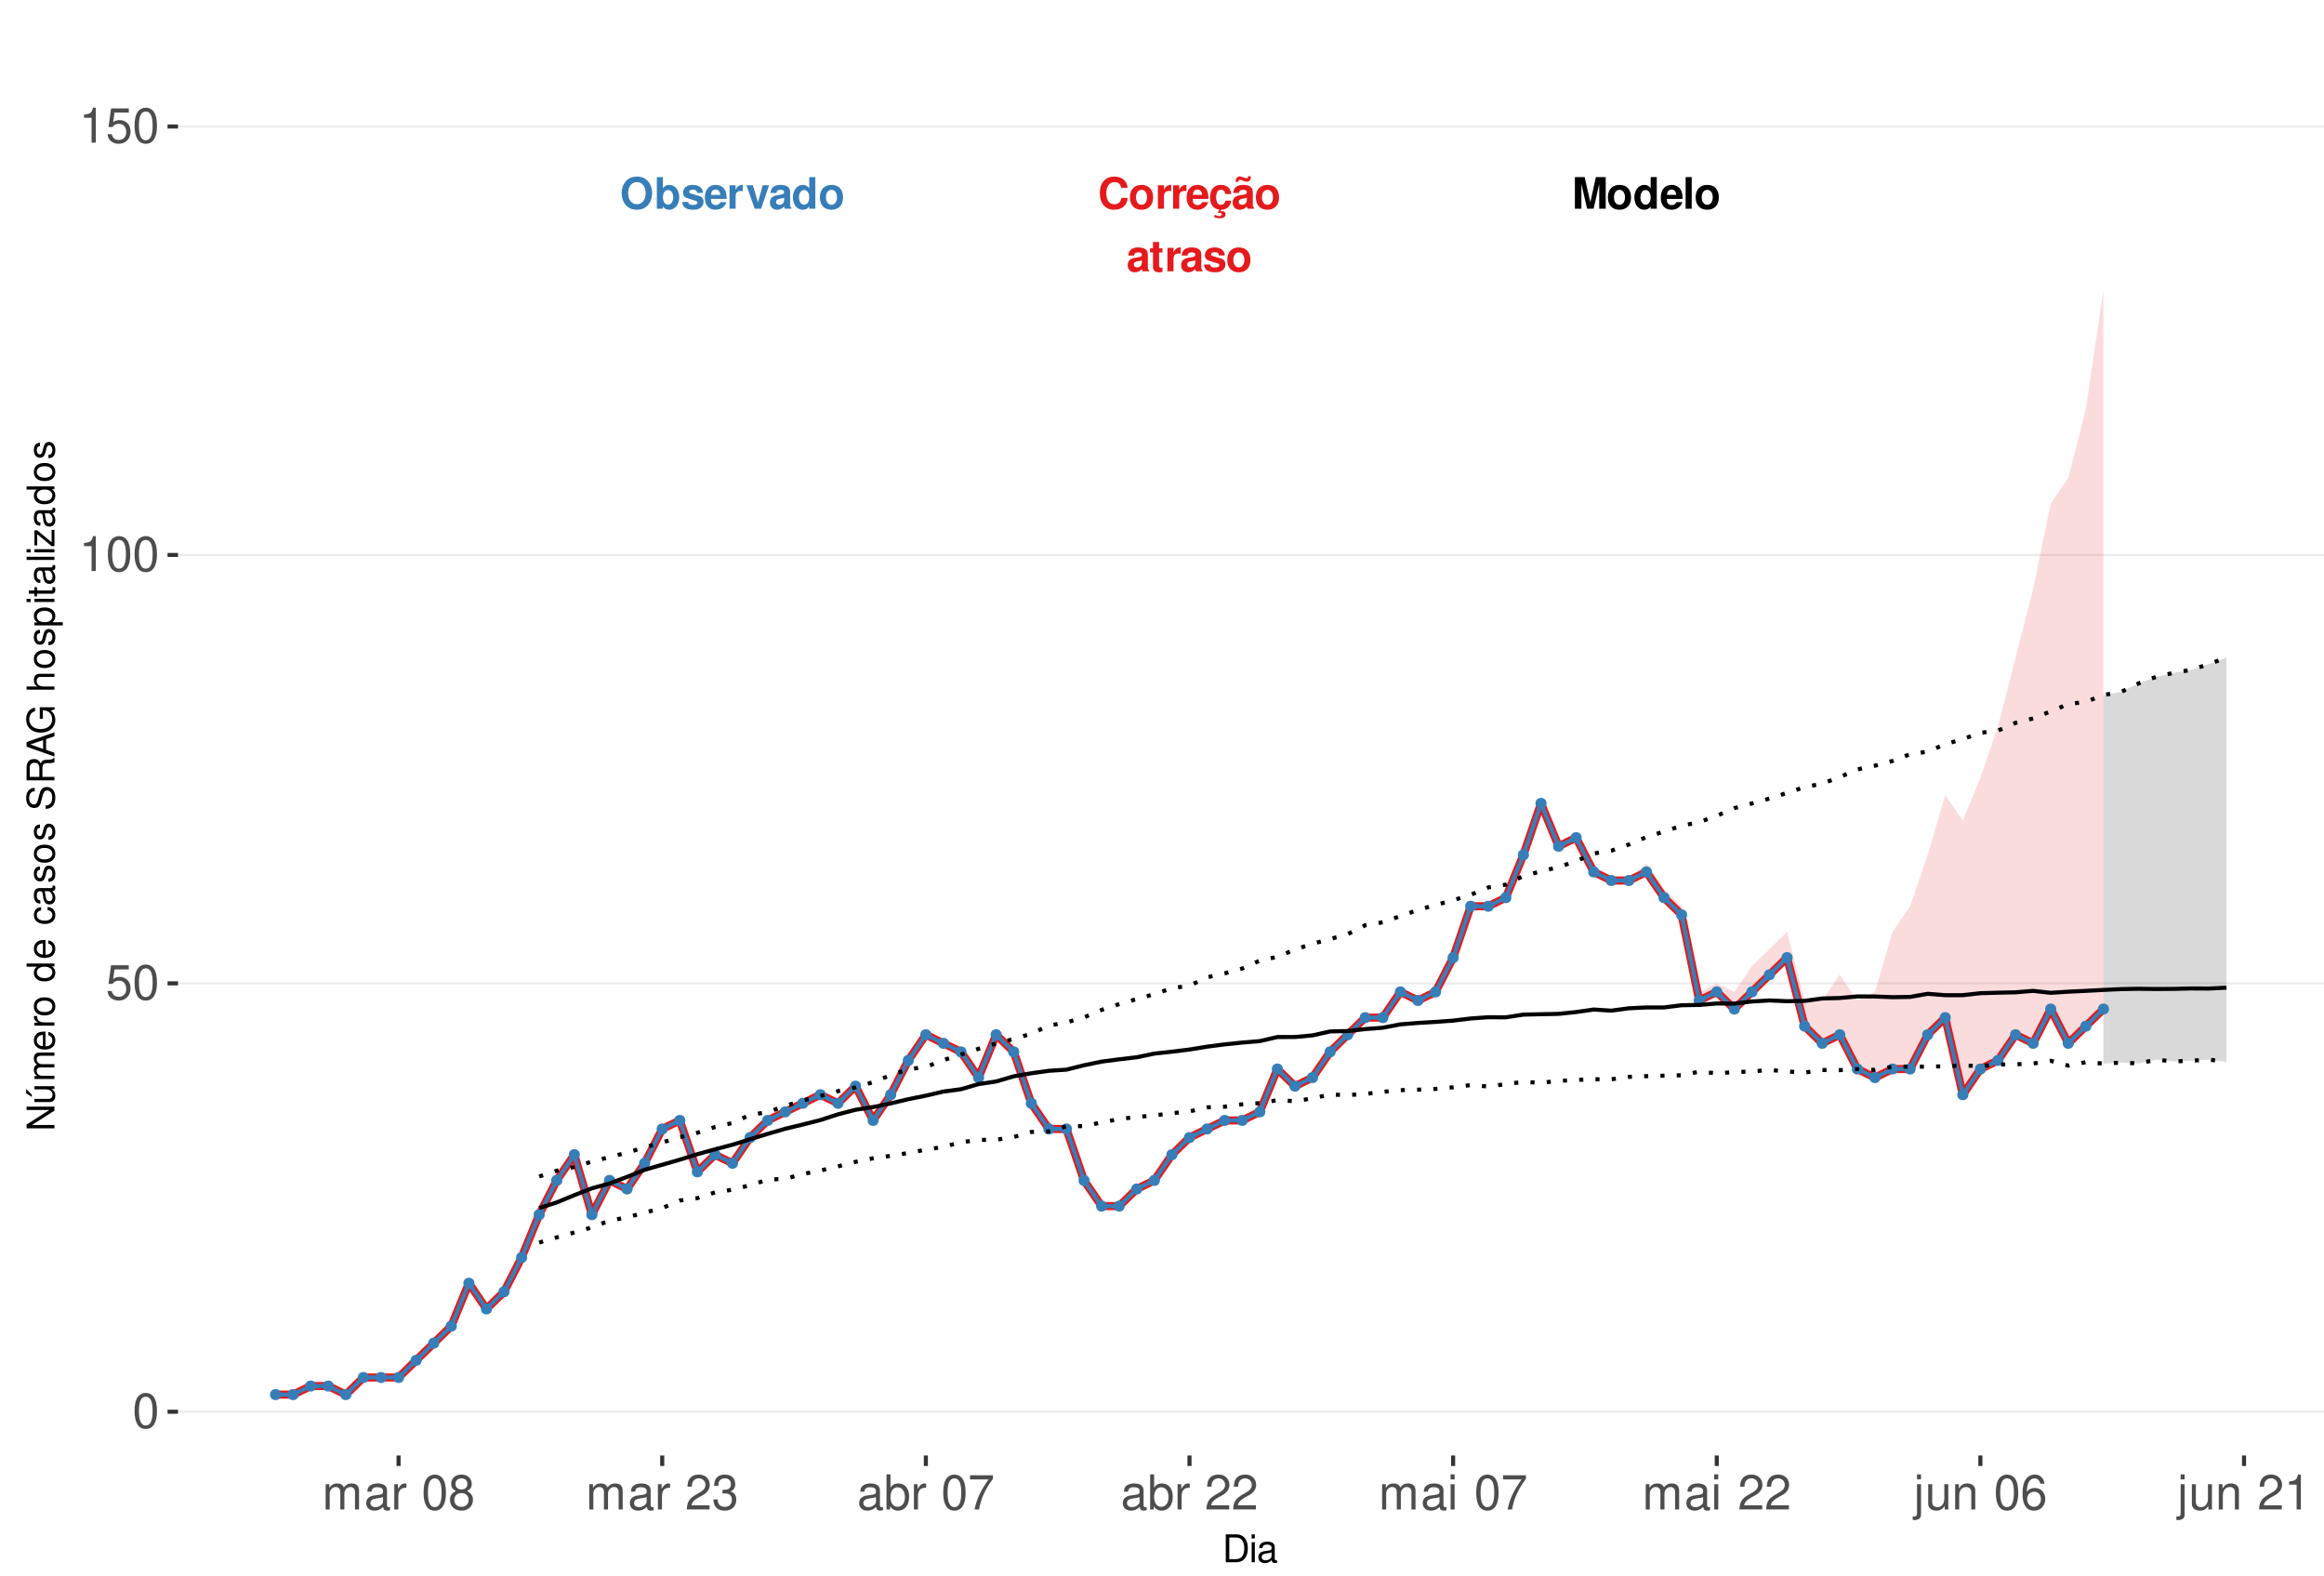 <?xml version="1.0" encoding="UTF-8"?>
<svg xmlns="http://www.w3.org/2000/svg" xmlns:xlink="http://www.w3.org/1999/xlink" width="609pt" height="413pt" viewBox="0 0 609 413" version="1.1">
<defs>
<g>
<symbol overflow="visible" id="glyph0-0">
<path style="stroke:none;" d=""/>
</symbol>
<symbol overflow="visible" id="glyph0-1">
<path style="stroke:none;" d="M 7.75 -5.484 C 7.703 -6.203 7.547 -6.656 7.203 -7.125 C 6.562 -7.969 5.547 -8.422 4.297 -8.422 C 1.953 -8.422 0.5 -6.75 0.5 -4.078 C 0.5 -1.406 1.938 0.266 4.25 0.266 C 6.328 0.266 7.688 -0.938 7.797 -2.828 L 6.125 -2.828 C 6.016 -1.781 5.359 -1.172 4.297 -1.172 C 2.984 -1.172 2.203 -2.234 2.203 -4.047 C 2.203 -5.875 3.016 -6.969 4.359 -6.969 C 5.344 -6.969 5.906 -6.5 6.125 -5.484 Z M 7.75 -5.484 "/>
</symbol>
<symbol overflow="visible" id="glyph0-2">
<path style="stroke:none;" d="M 3.422 -6.25 C 1.547 -6.25 0.391 -5 0.391 -2.984 C 0.391 -0.969 1.547 0.266 3.438 0.266 C 5.312 0.266 6.469 -0.969 6.469 -2.953 C 6.469 -5.031 5.344 -6.25 3.422 -6.25 Z M 3.438 -4.953 C 4.312 -4.953 4.875 -4.172 4.875 -2.969 C 4.875 -1.812 4.281 -1.031 3.438 -1.031 C 2.578 -1.031 1.984 -1.812 1.984 -2.984 C 1.984 -4.172 2.578 -4.953 3.438 -4.953 Z M 3.438 -4.953 "/>
</symbol>
<symbol overflow="visible" id="glyph0-3">
<path style="stroke:none;" d="M 0.719 -6.141 L 0.719 0 L 2.312 0 L 2.312 -3.266 C 2.312 -4.203 2.781 -4.656 3.703 -4.656 C 3.875 -4.656 4 -4.656 4.203 -4.625 L 4.203 -6.234 C 4.125 -6.25 4.078 -6.25 4.016 -6.25 C 3.281 -6.25 2.656 -5.766 2.312 -4.938 L 2.312 -6.141 Z M 0.719 -6.141 "/>
</symbol>
<symbol overflow="visible" id="glyph0-4">
<path style="stroke:none;" d="M 5.953 -2.578 C 5.969 -2.703 5.969 -2.766 5.969 -2.844 C 5.969 -3.453 5.875 -4.031 5.734 -4.453 C 5.328 -5.578 4.328 -6.25 3.094 -6.25 C 1.328 -6.25 0.25 -4.969 0.25 -2.906 C 0.25 -0.938 1.312 0.266 3.062 0.266 C 4.438 0.266 5.547 -0.516 5.906 -1.734 L 4.328 -1.734 C 4.141 -1.234 3.703 -0.953 3.109 -0.953 C 2.656 -0.953 2.297 -1.156 2.062 -1.484 C 1.922 -1.719 1.859 -1.984 1.844 -2.578 Z M 1.859 -3.625 C 1.969 -4.578 2.359 -5.031 3.078 -5.031 C 3.797 -5.031 4.234 -4.531 4.312 -3.625 Z M 1.859 -3.625 "/>
</symbol>
<symbol overflow="visible" id="glyph0-5">
<path style="stroke:none;" d="M 3.312 0.266 C 4.734 0.266 5.812 -0.703 5.938 -2.125 L 4.406 -2.125 C 4.219 -1.328 3.906 -1.031 3.281 -1.031 C 2.938 -1.031 2.594 -1.156 2.406 -1.391 C 2.141 -1.719 1.984 -2.312 1.984 -2.953 C 1.984 -3.531 2.094 -4.078 2.281 -4.438 C 2.469 -4.781 2.828 -4.953 3.281 -4.953 C 3.922 -4.953 4.234 -4.656 4.406 -3.844 L 5.938 -3.844 C 5.828 -5.344 4.828 -6.25 3.281 -6.25 C 1.438 -6.25 0.391 -5.047 0.391 -2.953 C 0.391 -1.078 1.25 0.031 2.828 0.234 L 2.328 1.203 C 2.547 1.109 2.672 1.062 2.891 1.062 C 3.234 1.062 3.469 1.234 3.469 1.469 C 3.469 1.734 3.188 1.938 2.828 1.938 C 2.5 1.938 2.203 1.859 1.641 1.594 L 1.422 2.188 C 2.125 2.438 2.484 2.5 2.984 2.5 C 3.938 2.5 4.453 2.125 4.453 1.438 C 4.453 0.938 4.125 0.641 3.578 0.641 C 3.406 0.641 3.266 0.656 3.109 0.719 Z M 3.312 0.266 "/>
</symbol>
<symbol overflow="visible" id="glyph0-6">
<path style="stroke:none;" d="M 5.953 -0.188 C 5.688 -0.453 5.594 -0.641 5.594 -0.938 L 5.594 -4.359 C 5.594 -5.609 4.75 -6.25 3.078 -6.25 C 1.422 -6.25 0.562 -5.547 0.453 -4.125 L 1.984 -4.125 C 2.062 -4.75 2.328 -4.953 3.109 -4.953 C 3.734 -4.953 4.031 -4.75 4.031 -4.344 C 4.031 -4.141 3.938 -3.969 3.766 -3.875 C 3.547 -3.75 3.547 -3.75 2.766 -3.625 L 2.125 -3.516 C 0.906 -3.312 0.312 -2.688 0.312 -1.578 C 0.312 -0.484 1.062 0.266 2.188 0.266 C 2.859 0.266 3.484 -0.016 4.047 -0.609 C 4.047 -0.297 4.078 -0.188 4.234 0 L 5.953 0 Z M 4.031 -2.469 C 4.031 -1.547 3.578 -1.031 2.781 -1.031 C 2.234 -1.031 1.906 -1.312 1.906 -1.766 C 1.906 -2.234 2.156 -2.469 2.828 -2.609 L 3.359 -2.703 C 3.781 -2.781 3.859 -2.812 4.031 -2.906 Z M 4.406 -8.516 C 4.359 -8.156 4.219 -7.969 3.984 -7.969 C 3.906 -7.969 3.672 -8.016 3.609 -8.047 L 2.781 -8.328 C 2.375 -8.469 2.359 -8.469 2.156 -8.469 C 1.531 -8.469 1.125 -7.953 1.078 -7.062 L 1.797 -7.062 C 1.859 -7.422 1.984 -7.578 2.25 -7.578 C 2.359 -7.578 2.469 -7.547 2.594 -7.5 L 3.406 -7.219 C 3.641 -7.125 3.859 -7.078 4.031 -7.078 C 4.703 -7.078 5.062 -7.547 5.109 -8.516 Z M 4.406 -8.516 "/>
</symbol>
<symbol overflow="visible" id="glyph0-7">
<path style="stroke:none;" d="M 5.953 -0.188 C 5.688 -0.453 5.594 -0.641 5.594 -0.938 L 5.594 -4.359 C 5.594 -5.609 4.75 -6.25 3.078 -6.25 C 1.422 -6.25 0.562 -5.547 0.453 -4.125 L 1.984 -4.125 C 2.062 -4.75 2.328 -4.953 3.109 -4.953 C 3.734 -4.953 4.031 -4.75 4.031 -4.344 C 4.031 -4.141 3.938 -3.969 3.766 -3.875 C 3.547 -3.75 3.547 -3.75 2.766 -3.625 L 2.125 -3.516 C 0.906 -3.312 0.312 -2.688 0.312 -1.578 C 0.312 -0.484 1.062 0.266 2.188 0.266 C 2.859 0.266 3.484 -0.016 4.047 -0.609 C 4.047 -0.297 4.078 -0.188 4.234 0 L 5.953 0 Z M 4.031 -2.469 C 4.031 -1.547 3.578 -1.031 2.781 -1.031 C 2.234 -1.031 1.906 -1.312 1.906 -1.766 C 1.906 -2.234 2.156 -2.469 2.828 -2.609 L 3.359 -2.703 C 3.781 -2.781 3.859 -2.812 4.031 -2.906 Z M 4.031 -2.469 "/>
</symbol>
<symbol overflow="visible" id="glyph0-8">
<path style="stroke:none;" d="M 3.422 -6.016 L 2.531 -6.016 L 2.531 -7.672 L 0.938 -7.672 L 0.938 -6.016 L 0.156 -6.016 L 0.156 -4.953 L 0.938 -4.953 L 0.938 -1.188 C 0.938 -0.219 1.453 0.266 2.5 0.266 C 2.859 0.266 3.125 0.234 3.422 0.141 L 3.422 -0.984 C 3.266 -0.953 3.188 -0.938 3.062 -0.938 C 2.641 -0.938 2.531 -1.062 2.531 -1.609 L 2.531 -4.953 L 3.422 -4.953 Z M 3.422 -6.016 "/>
</symbol>
<symbol overflow="visible" id="glyph0-9">
<path style="stroke:none;" d="M 5.75 -4.156 C 5.719 -5.453 4.719 -6.25 3.078 -6.25 C 1.516 -6.25 0.547 -5.453 0.547 -4.203 C 0.547 -3.781 0.672 -3.438 0.891 -3.203 C 1.109 -2.984 1.297 -2.875 1.891 -2.688 L 3.781 -2.094 C 4.188 -1.969 4.328 -1.844 4.328 -1.594 C 4.328 -1.219 3.875 -0.984 3.141 -0.984 C 2.719 -0.984 2.406 -1.062 2.203 -1.203 C 2.031 -1.328 1.953 -1.453 1.891 -1.781 L 0.328 -1.781 C 0.375 -0.438 1.359 0.266 3.234 0.266 C 4.078 0.266 4.734 0.078 5.188 -0.281 C 5.641 -0.641 5.922 -1.219 5.922 -1.812 C 5.922 -2.609 5.516 -3.125 4.703 -3.359 L 2.703 -3.953 C 2.25 -4.078 2.141 -4.172 2.141 -4.422 C 2.141 -4.766 2.5 -5 3.062 -5 C 3.828 -5 4.203 -4.719 4.203 -4.156 Z M 5.75 -4.156 "/>
</symbol>
<symbol overflow="visible" id="glyph0-10">
<path style="stroke:none;" d="M 2.453 -6.469 L 3.953 0 L 5.656 0 L 7.125 -6.469 L 7.125 0 L 8.828 0 L 8.828 -8.297 L 6.25 -8.297 L 4.797 -1.688 L 3.297 -8.297 L 0.75 -8.297 L 0.75 0 L 2.453 0 Z M 2.453 -6.469 "/>
</symbol>
<symbol overflow="visible" id="glyph0-11">
<path style="stroke:none;" d="M 4.609 0 L 6.203 0 L 6.203 -8.297 L 4.609 -8.297 L 4.609 -5.344 C 4.203 -5.953 3.688 -6.25 2.906 -6.25 C 1.438 -6.25 0.328 -4.828 0.328 -2.984 C 0.328 -2.156 0.578 -1.312 0.984 -0.719 C 1.406 -0.109 2.156 0.266 2.906 0.266 C 3.688 0.266 4.203 -0.016 4.609 -0.625 Z M 3.266 -4.906 C 4.078 -4.906 4.609 -4.141 4.609 -2.953 C 4.609 -1.844 4.062 -1.062 3.266 -1.062 C 2.469 -1.062 1.922 -1.859 1.922 -2.984 C 1.922 -4.125 2.469 -4.906 3.266 -4.906 Z M 3.266 -4.906 "/>
</symbol>
<symbol overflow="visible" id="glyph0-12">
<path style="stroke:none;" d="M 2.359 -8.297 L 0.766 -8.297 L 0.766 0 L 2.359 0 Z M 2.359 -8.297 "/>
</symbol>
<symbol overflow="visible" id="glyph0-13">
<path style="stroke:none;" d="M 4.438 -8.422 C 3.281 -8.422 2.328 -8.047 1.609 -7.281 C 0.875 -6.484 0.453 -5.328 0.453 -4.078 C 0.453 -2.844 0.875 -1.672 1.609 -0.891 C 2.328 -0.109 3.266 0.266 4.453 0.266 C 5.625 0.266 6.562 -0.109 7.281 -0.891 C 8 -1.656 8.438 -2.859 8.438 -4.031 C 8.438 -5.328 8.016 -6.5 7.281 -7.281 C 6.547 -8.062 5.641 -8.422 4.438 -8.422 Z M 4.453 -6.969 C 5.844 -6.969 6.734 -5.828 6.734 -4.031 C 6.734 -2.328 5.812 -1.188 4.453 -1.188 C 3.062 -1.188 2.156 -2.328 2.156 -4.078 C 2.156 -5.828 3.062 -6.969 4.453 -6.969 Z M 4.453 -6.969 "/>
</symbol>
<symbol overflow="visible" id="glyph0-14">
<path style="stroke:none;" d="M 0.672 -8.297 L 0.672 0 L 2.266 0 L 2.266 -0.625 C 2.656 -0.016 3.188 0.266 3.953 0.266 C 5.422 0.266 6.547 -1.141 6.547 -2.984 C 6.547 -3.828 6.297 -4.656 5.875 -5.25 C 5.453 -5.859 4.703 -6.25 3.953 -6.25 C 3.188 -6.25 2.656 -5.953 2.266 -5.344 L 2.266 -8.297 Z M 3.609 -4.906 C 4.391 -4.906 4.953 -4.125 4.953 -2.984 C 4.953 -1.859 4.406 -1.062 3.609 -1.062 C 2.797 -1.062 2.266 -1.828 2.266 -3.016 C 2.266 -4.141 2.812 -4.906 3.609 -4.906 Z M 3.609 -4.906 "/>
</symbol>
<symbol overflow="visible" id="glyph0-15">
<path style="stroke:none;" d="M 3.984 0 L 6.094 -6.141 L 4.406 -6.141 L 3.172 -1.656 L 1.844 -6.141 L 0.156 -6.141 L 2.312 0 Z M 3.984 0 "/>
</symbol>
<symbol overflow="visible" id="glyph1-0">
<path style="stroke:none;" d=""/>
</symbol>
<symbol overflow="visible" id="glyph1-1">
<path style="stroke:none;" d="M 3.484 -9.156 C 2.641 -9.156 1.891 -8.766 1.422 -8.156 C 0.828 -7.344 0.547 -6.125 0.547 -4.422 C 0.547 -1.344 1.562 0.297 3.484 0.297 C 5.375 0.297 6.422 -1.344 6.422 -4.359 C 6.422 -6.125 6.141 -7.312 5.547 -8.156 C 5.078 -8.781 4.328 -9.156 3.484 -9.156 Z M 3.484 -8.156 C 4.688 -8.156 5.281 -6.938 5.281 -4.453 C 5.281 -1.844 4.703 -0.625 3.453 -0.625 C 2.281 -0.625 1.688 -1.891 1.688 -4.422 C 1.688 -6.938 2.281 -8.156 3.484 -8.156 Z M 3.484 -8.156 "/>
</symbol>
<symbol overflow="visible" id="glyph1-2">
<path style="stroke:none;" d="M 6.031 -8.969 L 1.391 -8.969 L 0.719 -4.094 L 1.75 -4.094 C 2.266 -4.703 2.703 -4.922 3.406 -4.922 C 4.609 -4.922 5.359 -4.094 5.359 -2.766 C 5.359 -1.484 4.609 -0.703 3.391 -0.703 C 2.422 -0.703 1.828 -1.188 1.562 -2.203 L 0.438 -2.203 C 0.594 -1.469 0.719 -1.109 0.984 -0.781 C 1.5 -0.094 2.406 0.297 3.422 0.297 C 5.234 0.297 6.5 -1.031 6.5 -2.922 C 6.5 -4.703 5.312 -5.906 3.594 -5.906 C 2.969 -5.906 2.453 -5.75 1.938 -5.359 L 2.297 -7.875 L 6.031 -7.875 Z M 6.031 -8.969 "/>
</symbol>
<symbol overflow="visible" id="glyph1-3">
<path style="stroke:none;" d="M 3.281 -6.516 L 3.281 0 L 4.391 0 L 4.391 -9.156 L 3.656 -9.156 C 3.266 -7.75 3.016 -7.562 1.297 -7.328 L 1.297 -6.516 Z M 3.281 -6.516 "/>
</symbol>
<symbol overflow="visible" id="glyph1-4">
<path style="stroke:none;" d="M 0.891 -6.625 L 0.891 0 L 1.953 0 L 1.953 -4.156 C 1.953 -5.125 2.641 -5.891 3.5 -5.891 C 4.297 -5.891 4.734 -5.422 4.734 -4.562 L 4.734 0 L 5.797 0 L 5.797 -4.156 C 5.797 -5.125 6.5 -5.891 7.359 -5.891 C 8.125 -5.891 8.578 -5.406 8.578 -4.562 L 8.578 0 L 9.641 0 L 9.641 -4.969 C 9.641 -6.156 8.953 -6.828 7.719 -6.828 C 6.828 -6.828 6.297 -6.562 5.688 -5.812 C 5.297 -6.516 4.766 -6.828 3.891 -6.828 C 3.016 -6.828 2.422 -6.5 1.859 -5.688 L 1.859 -6.625 Z M 0.891 -6.625 "/>
</symbol>
<symbol overflow="visible" id="glyph1-5">
<path style="stroke:none;" d="M 6.766 -0.625 C 6.656 -0.594 6.609 -0.594 6.547 -0.594 C 6.172 -0.594 5.969 -0.781 5.969 -1.109 L 5.969 -5.016 C 5.969 -6.188 5.109 -6.828 3.484 -6.828 C 2.5 -6.828 1.734 -6.547 1.281 -6.047 C 0.969 -5.703 0.844 -5.328 0.828 -4.672 L 1.891 -4.672 C 1.969 -5.484 2.453 -5.844 3.438 -5.844 C 4.406 -5.844 4.922 -5.5 4.922 -4.859 L 4.922 -4.578 C 4.906 -4.125 4.688 -3.969 3.828 -3.844 C 2.328 -3.656 2.094 -3.609 1.703 -3.438 C 0.922 -3.109 0.531 -2.531 0.531 -1.672 C 0.531 -0.469 1.359 0.297 2.703 0.297 C 3.547 0.297 4.219 0 4.969 -0.688 C 5.031 0 5.359 0.297 6.047 0.297 C 6.281 0.297 6.422 0.266 6.766 0.172 Z M 4.922 -2.094 C 4.922 -1.734 4.828 -1.516 4.5 -1.234 C 4.078 -0.828 3.562 -0.625 2.938 -0.625 C 2.109 -0.625 1.625 -1.031 1.625 -1.703 C 1.625 -2.391 2.094 -2.75 3.234 -2.906 C 4.359 -3.062 4.562 -3.109 4.922 -3.281 Z M 4.922 -2.094 "/>
</symbol>
<symbol overflow="visible" id="glyph1-6">
<path style="stroke:none;" d="M 0.875 -6.625 L 0.875 0 L 1.938 0 L 1.938 -3.438 C 1.953 -5.031 2.609 -5.75 4.062 -5.703 L 4.062 -6.781 C 3.891 -6.812 3.781 -6.828 3.656 -6.828 C 2.969 -6.828 2.453 -6.422 1.844 -5.422 L 1.844 -6.625 Z M 0.875 -6.625 "/>
</symbol>
<symbol overflow="visible" id="glyph1-7">
<path style="stroke:none;" d=""/>
</symbol>
<symbol overflow="visible" id="glyph1-8">
<path style="stroke:none;" d="M 4.953 -4.828 C 5.891 -5.391 6.172 -5.844 6.172 -6.703 C 6.172 -8.156 5.078 -9.156 3.484 -9.156 C 1.891 -9.156 0.781 -8.156 0.781 -6.719 C 0.781 -5.844 1.078 -5.406 2 -4.828 C 0.969 -4.297 0.469 -3.562 0.469 -2.547 C 0.469 -0.875 1.703 0.297 3.484 0.297 C 5.25 0.297 6.5 -0.875 6.5 -2.547 C 6.5 -3.562 5.984 -4.297 4.953 -4.828 Z M 3.484 -8.156 C 4.422 -8.156 5.031 -7.594 5.031 -6.688 C 5.031 -5.828 4.422 -5.25 3.484 -5.25 C 2.531 -5.25 1.922 -5.828 1.922 -6.703 C 1.922 -7.594 2.531 -8.156 3.484 -8.156 Z M 3.484 -4.312 C 4.594 -4.312 5.359 -3.578 5.359 -2.516 C 5.359 -1.422 4.609 -0.703 3.453 -0.703 C 2.359 -0.703 1.609 -1.438 1.609 -2.5 C 1.609 -3.594 2.359 -4.312 3.484 -4.312 Z M 3.484 -4.312 "/>
</symbol>
<symbol overflow="visible" id="glyph1-9">
<path style="stroke:none;" d="M 6.406 -1.094 L 1.688 -1.094 C 1.797 -1.859 2.203 -2.344 3.297 -3.016 L 4.562 -3.719 C 5.828 -4.422 6.469 -5.359 6.469 -6.484 C 6.469 -7.234 6.156 -7.953 5.625 -8.438 C 5.094 -8.922 4.438 -9.156 3.594 -9.156 C 2.453 -9.156 1.609 -8.75 1.109 -7.953 C 0.797 -7.484 0.656 -6.906 0.625 -5.984 L 1.75 -5.984 C 1.781 -6.609 1.859 -6.969 2.016 -7.281 C 2.297 -7.828 2.891 -8.172 3.562 -8.172 C 4.562 -8.172 5.328 -7.438 5.328 -6.453 C 5.328 -5.719 4.906 -5.094 4.109 -4.625 L 2.953 -3.953 C 1.078 -2.875 0.531 -2.016 0.438 -0.016 L 6.406 -0.016 Z M 6.406 -1.094 "/>
</symbol>
<symbol overflow="visible" id="glyph1-10">
<path style="stroke:none;" d="M 2.797 -4.219 L 3.406 -4.219 C 4.625 -4.219 5.266 -3.641 5.266 -2.547 C 5.266 -1.391 4.562 -0.703 3.422 -0.703 C 2.188 -0.703 1.594 -1.312 1.516 -2.656 L 0.406 -2.656 C 0.453 -1.922 0.578 -1.438 0.797 -1.031 C 1.266 -0.156 2.141 0.297 3.359 0.297 C 5.219 0.297 6.406 -0.828 6.406 -2.562 C 6.406 -3.719 5.969 -4.359 4.891 -4.734 C 5.719 -5.078 6.141 -5.703 6.141 -6.625 C 6.141 -8.203 5.109 -9.156 3.406 -9.156 C 1.594 -9.156 0.625 -8.141 0.594 -6.203 L 1.703 -6.203 C 1.719 -6.766 1.766 -7.078 1.906 -7.359 C 2.172 -7.875 2.719 -8.172 3.422 -8.172 C 4.406 -8.172 5 -7.578 5 -6.594 C 5 -5.953 4.766 -5.562 4.281 -5.344 C 3.969 -5.219 3.562 -5.156 2.797 -5.156 Z M 2.797 -4.219 "/>
</symbol>
<symbol overflow="visible" id="glyph1-11">
<path style="stroke:none;" d="M 0.688 -9.219 L 0.688 0 L 1.625 0 L 1.625 -0.844 C 2.141 -0.078 2.812 0.297 3.734 0.297 C 5.484 0.297 6.625 -1.141 6.625 -3.344 C 6.625 -5.5 5.547 -6.828 3.781 -6.828 C 2.875 -6.828 2.234 -6.484 1.734 -5.734 L 1.734 -9.219 Z M 3.578 -5.828 C 4.766 -5.828 5.516 -4.812 5.516 -3.234 C 5.516 -1.719 4.734 -0.703 3.578 -0.703 C 2.453 -0.703 1.734 -1.703 1.734 -3.266 C 1.734 -4.828 2.453 -5.828 3.578 -5.828 Z M 3.578 -5.828 "/>
</symbol>
<symbol overflow="visible" id="glyph1-12">
<path style="stroke:none;" d="M 6.578 -8.969 L 0.578 -8.969 L 0.578 -7.875 L 5.422 -7.875 C 3.297 -4.828 2.422 -2.953 1.75 0 L 2.938 0 C 3.438 -2.875 4.562 -5.344 6.578 -8.031 Z M 6.578 -8.969 "/>
</symbol>
<symbol overflow="visible" id="glyph1-13">
<path style="stroke:none;" d="M 1.891 -6.625 L 0.844 -6.625 L 0.844 0 L 1.891 0 Z M 1.891 -9.219 L 0.828 -9.219 L 0.828 -7.891 L 1.891 -7.891 Z M 1.891 -9.219 "/>
</symbol>
<symbol overflow="visible" id="glyph1-14">
<path style="stroke:none;" d="M 0.891 -6.625 L 0.891 0.969 C 0.891 1.625 0.688 1.828 0.031 1.828 C -0.047 1.828 -0.094 1.828 -0.234 1.828 L -0.234 2.719 C -0.094 2.75 -0.031 2.766 0.125 2.766 C 1.312 2.766 1.938 2.297 1.938 1.375 L 1.938 -6.625 Z M 1.938 -9.219 L 0.891 -9.219 L 0.891 -7.891 L 1.938 -7.891 Z M 1.938 -9.219 "/>
</symbol>
<symbol overflow="visible" id="glyph1-15">
<path style="stroke:none;" d="M 6.094 0 L 6.094 -6.625 L 5.047 -6.625 L 5.047 -2.875 C 5.047 -1.516 4.344 -0.625 3.234 -0.625 C 2.406 -0.625 1.875 -1.141 1.875 -1.938 L 1.875 -6.625 L 0.828 -6.625 L 0.828 -1.516 C 0.828 -0.422 1.641 0.297 2.938 0.297 C 3.906 0.297 4.531 -0.047 5.156 -0.922 L 5.156 0 Z M 6.094 0 "/>
</symbol>
<symbol overflow="visible" id="glyph1-16">
<path style="stroke:none;" d="M 0.891 -6.625 L 0.891 0 L 1.953 0 L 1.953 -3.656 C 1.953 -5.016 2.656 -5.891 3.75 -5.891 C 4.578 -5.891 5.109 -5.391 5.109 -4.594 L 5.109 0 L 6.156 0 L 6.156 -5.016 C 6.156 -6.109 5.344 -6.828 4.062 -6.828 C 3.078 -6.828 2.438 -6.438 1.859 -5.516 L 1.859 -6.625 Z M 0.891 -6.625 "/>
</symbol>
<symbol overflow="visible" id="glyph1-17">
<path style="stroke:none;" d="M 6.297 -6.766 C 6.094 -8.266 5.125 -9.156 3.766 -9.156 C 2.766 -9.156 1.891 -8.672 1.359 -7.844 C 0.781 -6.953 0.547 -5.828 0.547 -4.172 C 0.547 -2.625 0.766 -1.656 1.297 -0.844 C 1.781 -0.094 2.562 0.297 3.562 0.297 C 5.266 0.297 6.5 -0.984 6.5 -2.766 C 6.5 -4.453 5.359 -5.641 3.75 -5.641 C 2.859 -5.641 2.172 -5.312 1.688 -4.641 C 1.703 -6.906 2.406 -8.156 3.688 -8.156 C 4.469 -8.156 5.016 -7.656 5.188 -6.766 Z M 3.609 -4.656 C 4.688 -4.656 5.359 -3.891 5.359 -2.688 C 5.359 -1.531 4.594 -0.703 3.562 -0.703 C 2.531 -0.703 1.75 -1.562 1.75 -2.734 C 1.75 -3.875 2.5 -4.656 3.609 -4.656 Z M 3.609 -4.656 "/>
</symbol>
<symbol overflow="visible" id="glyph2-0">
<path style="stroke:none;" d=""/>
</symbol>
<symbol overflow="visible" id="glyph2-1">
<path style="stroke:none;" d="M 0.891 0 L 3.703 0 C 5.547 0 6.672 -1.375 6.672 -3.656 C 6.672 -5.906 5.547 -7.297 3.703 -7.297 L 0.891 -7.297 Z M 1.812 -0.812 L 1.812 -6.469 L 3.547 -6.469 C 4.984 -6.469 5.734 -5.5 5.734 -3.641 C 5.734 -1.797 4.984 -0.812 3.547 -0.812 Z M 1.812 -0.812 "/>
</symbol>
<symbol overflow="visible" id="glyph2-2">
<path style="stroke:none;" d="M 1.5 -5.234 L 0.672 -5.234 L 0.672 0 L 1.5 0 Z M 1.5 -7.297 L 0.656 -7.297 L 0.656 -6.234 L 1.5 -6.234 Z M 1.5 -7.297 "/>
</symbol>
<symbol overflow="visible" id="glyph2-3">
<path style="stroke:none;" d="M 5.344 -0.484 C 5.266 -0.469 5.219 -0.469 5.172 -0.469 C 4.875 -0.469 4.719 -0.625 4.719 -0.875 L 4.719 -3.953 C 4.719 -4.891 4.047 -5.391 2.75 -5.391 C 1.984 -5.391 1.375 -5.172 1.016 -4.781 C 0.766 -4.516 0.672 -4.203 0.656 -3.688 L 1.484 -3.688 C 1.562 -4.328 1.938 -4.625 2.719 -4.625 C 3.484 -4.625 3.891 -4.344 3.891 -3.844 L 3.891 -3.625 C 3.875 -3.266 3.703 -3.125 3.016 -3.047 C 1.844 -2.891 1.656 -2.844 1.344 -2.719 C 0.734 -2.453 0.422 -2 0.422 -1.312 C 0.422 -0.375 1.078 0.234 2.141 0.234 C 2.797 0.234 3.328 0 3.922 -0.547 C 3.984 0 4.234 0.234 4.781 0.234 C 4.953 0.234 5.062 0.203 5.344 0.141 Z M 3.891 -1.656 C 3.891 -1.375 3.812 -1.203 3.562 -0.969 C 3.219 -0.656 2.812 -0.5 2.312 -0.5 C 1.672 -0.5 1.297 -0.812 1.297 -1.344 C 1.297 -1.891 1.656 -2.172 2.547 -2.297 C 3.438 -2.422 3.609 -2.453 3.891 -2.594 Z M 3.891 -1.656 "/>
</symbol>
<symbol overflow="visible" id="glyph3-0">
<path style="stroke:none;" d=""/>
</symbol>
<symbol overflow="visible" id="glyph3-1">
<path style="stroke:none;" d="M -7.297 -6.453 L -7.297 -5.578 L -1.328 -5.578 L -7.297 -1.766 L -7.297 -0.766 L 0 -0.766 L 0 -1.641 L -5.906 -1.641 L 0 -5.406 L 0 -6.453 Z M -7.297 -6.453 "/>
</symbol>
<symbol overflow="visible" id="glyph3-2">
<path style="stroke:none;" d="M 0 -4.812 L -5.234 -4.812 L -5.234 -3.984 L -2.266 -3.984 C -1.203 -3.984 -0.5 -3.438 -0.5 -2.562 C -0.5 -1.906 -0.906 -1.484 -1.531 -1.484 L -5.234 -1.484 L -5.234 -0.656 L -1.203 -0.656 C -0.328 -0.656 0.234 -1.297 0.234 -2.312 C 0.234 -3.094 -0.047 -3.578 -0.734 -4.062 L 0 -4.062 Z M -7.406 -2.953 L -5.922 -2 L -5.922 -2.594 L -7.406 -4.094 Z M -7.406 -2.953 "/>
</symbol>
<symbol overflow="visible" id="glyph3-3">
<path style="stroke:none;" d="M -5.234 -0.703 L 0 -0.703 L 0 -1.547 L -3.297 -1.547 C -4.047 -1.547 -4.656 -2.094 -4.656 -2.766 C -4.656 -3.391 -4.281 -3.734 -3.609 -3.734 L 0 -3.734 L 0 -4.578 L -3.297 -4.578 C -4.047 -4.578 -4.656 -5.125 -4.656 -5.812 C -4.656 -6.422 -4.266 -6.781 -3.609 -6.781 L 0 -6.781 L 0 -7.625 L -3.938 -7.625 C -4.875 -7.625 -5.391 -7.078 -5.391 -6.094 C -5.391 -5.406 -5.188 -4.984 -4.594 -4.484 C -5.156 -4.188 -5.391 -3.766 -5.391 -3.078 C -5.391 -2.375 -5.125 -1.906 -4.5 -1.469 L -5.234 -1.469 Z M -5.234 -0.703 "/>
</symbol>
<symbol overflow="visible" id="glyph3-4">
<path style="stroke:none;" d="M -2.344 -5.125 C -3.141 -5.125 -3.625 -5.062 -4.016 -4.922 C -4.875 -4.578 -5.391 -3.781 -5.391 -2.797 C -5.391 -1.344 -4.281 -0.406 -2.547 -0.406 C -0.812 -0.406 0.234 -1.297 0.234 -2.781 C 0.234 -3.984 -0.453 -4.812 -1.594 -5.016 L -1.594 -4.188 C -0.906 -3.953 -0.547 -3.484 -0.547 -2.812 C -0.547 -2.281 -0.781 -1.828 -1.219 -1.547 C -1.516 -1.344 -1.812 -1.281 -2.344 -1.266 Z M -3.016 -1.297 C -3.984 -1.359 -4.625 -1.953 -4.625 -2.797 C -4.625 -3.641 -3.953 -4.234 -3.016 -4.234 Z M -3.016 -1.297 "/>
</symbol>
<symbol overflow="visible" id="glyph3-5">
<path style="stroke:none;" d="M -5.234 -0.688 L 0 -0.688 L 0 -1.531 L -2.719 -1.531 C -3.984 -1.547 -4.547 -2.062 -4.516 -3.203 L -5.359 -3.203 C -5.375 -3.062 -5.391 -2.984 -5.391 -2.891 C -5.391 -2.344 -5.062 -1.938 -4.297 -1.453 L -5.234 -1.453 Z M -5.234 -0.688 "/>
</symbol>
<symbol overflow="visible" id="glyph3-6">
<path style="stroke:none;" d="M -5.391 -2.719 C -5.391 -1.234 -4.344 -0.359 -2.578 -0.359 C -0.812 -0.359 0.234 -1.234 0.234 -2.734 C 0.234 -4.203 -0.812 -5.094 -2.547 -5.094 C -4.359 -5.094 -5.391 -4.234 -5.391 -2.719 Z M -4.625 -2.734 C -4.625 -3.672 -3.844 -4.234 -2.547 -4.234 C -1.312 -4.234 -0.547 -3.656 -0.547 -2.734 C -0.547 -1.797 -1.312 -1.234 -2.578 -1.234 C -3.844 -1.234 -4.625 -1.797 -4.625 -2.734 Z M -4.625 -2.734 "/>
</symbol>
<symbol overflow="visible" id="glyph3-7">
<path style="stroke:none;" d=""/>
</symbol>
<symbol overflow="visible" id="glyph3-8">
<path style="stroke:none;" d="M -7.297 -4.953 L -7.297 -4.125 L -4.578 -4.125 C -5.109 -3.766 -5.391 -3.203 -5.391 -2.516 C -5.391 -1.156 -4.297 -0.266 -2.625 -0.266 C -0.859 -0.266 0.234 -1.125 0.234 -2.547 C 0.234 -3.266 -0.047 -3.766 -0.688 -4.203 L 0 -4.203 L 0 -4.953 Z M -4.609 -2.656 C -4.609 -3.547 -3.812 -4.125 -2.562 -4.125 C -1.344 -4.125 -0.547 -3.547 -0.547 -2.656 C -0.547 -1.734 -1.359 -1.125 -2.578 -1.125 C -3.797 -1.125 -4.609 -1.734 -4.609 -2.656 Z M -4.609 -2.656 "/>
</symbol>
<symbol overflow="visible" id="glyph3-9">
<path style="stroke:none;" d="M -3.484 -4.703 C -3.984 -4.672 -4.312 -4.562 -4.609 -4.359 C -5.094 -4 -5.391 -3.375 -5.391 -2.641 C -5.391 -1.219 -4.266 -0.312 -2.531 -0.312 C -0.844 -0.312 0.234 -1.203 0.234 -2.625 C 0.234 -3.875 -0.516 -4.672 -1.797 -4.766 L -1.797 -3.938 C -0.953 -3.797 -0.547 -3.359 -0.547 -2.656 C -0.547 -1.734 -1.297 -1.188 -2.531 -1.188 C -3.844 -1.188 -4.625 -1.719 -4.625 -2.625 C -4.625 -3.328 -4.203 -3.766 -3.484 -3.875 Z M -3.484 -4.703 "/>
</symbol>
<symbol overflow="visible" id="glyph3-10">
<path style="stroke:none;" d="M -0.484 -5.344 C -0.469 -5.266 -0.469 -5.219 -0.469 -5.172 C -0.469 -4.875 -0.625 -4.719 -0.875 -4.719 L -3.953 -4.719 C -4.891 -4.719 -5.391 -4.047 -5.391 -2.75 C -5.391 -1.984 -5.172 -1.375 -4.781 -1.016 C -4.516 -0.766 -4.203 -0.672 -3.688 -0.656 L -3.688 -1.484 C -4.328 -1.562 -4.625 -1.938 -4.625 -2.719 C -4.625 -3.484 -4.344 -3.891 -3.844 -3.891 L -3.625 -3.891 C -3.266 -3.875 -3.125 -3.703 -3.047 -3.016 C -2.891 -1.844 -2.844 -1.656 -2.719 -1.344 C -2.453 -0.734 -2 -0.422 -1.312 -0.422 C -0.375 -0.422 0.234 -1.078 0.234 -2.141 C 0.234 -2.797 0 -3.328 -0.547 -3.922 C 0 -3.984 0.234 -4.234 0.234 -4.781 C 0.234 -4.953 0.203 -5.062 0.141 -5.344 Z M -1.656 -3.891 C -1.375 -3.891 -1.203 -3.812 -0.969 -3.562 C -0.656 -3.219 -0.5 -2.812 -0.5 -2.312 C -0.5 -1.672 -0.812 -1.297 -1.344 -1.297 C -1.891 -1.297 -2.172 -1.656 -2.297 -2.547 C -2.422 -3.438 -2.453 -3.609 -2.594 -3.891 Z M -1.656 -3.891 "/>
</symbol>
<symbol overflow="visible" id="glyph3-11">
<path style="stroke:none;" d="M -3.781 -4.375 C -4.812 -4.375 -5.391 -3.688 -5.391 -2.484 C -5.391 -1.266 -4.766 -0.469 -3.797 -0.469 C -2.969 -0.469 -2.578 -0.891 -2.281 -2.125 L -2.094 -2.906 C -1.953 -3.484 -1.734 -3.719 -1.375 -3.719 C -0.875 -3.719 -0.547 -3.234 -0.547 -2.5 C -0.547 -2.047 -0.672 -1.672 -0.891 -1.453 C -1.047 -1.328 -1.188 -1.266 -1.562 -1.219 L -1.562 -0.344 C -0.344 -0.375 0.234 -1.062 0.234 -2.438 C 0.234 -3.75 -0.422 -4.594 -1.438 -4.594 C -2.203 -4.594 -2.641 -4.156 -2.891 -3.109 L -3.078 -2.312 C -3.234 -1.625 -3.453 -1.344 -3.828 -1.344 C -4.312 -1.344 -4.625 -1.766 -4.625 -2.453 C -4.625 -3.125 -4.328 -3.484 -3.781 -3.5 Z M -3.781 -4.375 "/>
</symbol>
<symbol overflow="visible" id="glyph3-12">
<path style="stroke:none;" d="M -5.156 -5.953 C -5.656 -5.953 -5.797 -5.938 -6.125 -5.766 C -6.969 -5.375 -7.406 -4.516 -7.406 -3.297 C -7.406 -1.688 -6.594 -0.703 -5.266 -0.703 C -4.375 -0.703 -3.812 -1.172 -3.562 -2.125 L -3.094 -3.938 C -2.844 -4.875 -2.484 -5.281 -1.906 -5.281 C -1.516 -5.281 -1.125 -5.062 -0.906 -4.766 C -0.688 -4.469 -0.594 -4.016 -0.594 -3.422 C -0.594 -2.625 -0.781 -2.094 -1.203 -1.734 C -1.516 -1.469 -1.875 -1.344 -2.312 -1.359 L -2.312 -0.484 C -1.656 -0.484 -1.203 -0.625 -0.812 -0.906 C -0.125 -1.406 0.234 -2.25 0.234 -3.359 C 0.234 -4.234 0.031 -4.938 -0.328 -5.406 C -0.719 -5.906 -1.375 -6.203 -2 -6.203 C -2.906 -6.203 -3.562 -5.656 -3.828 -4.656 L -4.312 -2.828 C -4.562 -1.953 -4.844 -1.625 -5.406 -1.625 C -6.141 -1.625 -6.625 -2.281 -6.625 -3.266 C -6.625 -4.422 -6.109 -5.062 -5.156 -5.078 Z M -5.156 -5.953 "/>
</symbol>
<symbol overflow="visible" id="glyph3-13">
<path style="stroke:none;" d="M -3.141 -1.859 L -3.141 -4.266 C -3.141 -5.094 -2.734 -5.453 -1.844 -5.453 L -1.188 -5.453 C -0.734 -5.453 -0.297 -5.531 0 -5.656 L 0 -6.797 L -0.234 -6.797 C -0.469 -6.438 -0.734 -6.375 -1.703 -6.344 C -2.906 -6.344 -3.266 -6.156 -3.594 -5.359 C -4.016 -6.188 -4.5 -6.516 -5.344 -6.516 C -6.594 -6.516 -7.297 -5.734 -7.297 -4.297 L -7.297 -0.938 L 0 -0.938 L 0 -1.859 Z M -3.953 -1.859 L -6.469 -1.859 L -6.469 -4.109 C -6.469 -4.625 -6.391 -4.938 -6.188 -5.156 C -5.984 -5.406 -5.656 -5.547 -5.219 -5.547 C -4.344 -5.547 -3.953 -5.094 -3.953 -4.109 Z M -3.953 -1.859 "/>
</symbol>
<symbol overflow="visible" id="glyph3-14">
<path style="stroke:none;" d="M -2.188 -4.734 L 0 -5.484 L 0 -6.531 L -7.297 -3.969 L -7.297 -2.766 L 0 -0.172 L 0 -1.156 L -2.188 -1.938 Z M -2.969 -4.484 L -2.969 -2.156 L -6.297 -3.359 Z M -2.969 -4.484 "/>
</symbol>
<symbol overflow="visible" id="glyph3-15">
<path style="stroke:none;" d="M -3.844 -7.094 L -3.844 -4.047 L -3.031 -4.047 L -3.031 -6.266 L -2.828 -6.266 C -1.531 -6.266 -0.594 -5.312 -0.594 -3.984 C -0.594 -3.234 -0.859 -2.562 -1.328 -2.141 C -1.844 -1.656 -2.719 -1.375 -3.625 -1.375 C -5.406 -1.375 -6.594 -2.391 -6.594 -3.938 C -6.594 -5.047 -6.016 -5.844 -5.078 -6.047 L -5.078 -6.984 C -6.562 -6.734 -7.406 -5.609 -7.406 -3.938 C -7.406 -3.047 -7.188 -2.328 -6.703 -1.766 C -6.016 -0.906 -4.875 -0.438 -3.562 -0.438 C -1.328 -0.438 0.234 -1.812 0.234 -3.781 C 0.234 -4.766 -0.141 -5.547 -0.938 -6.266 L 0.047 -6.5 L 0.047 -7.094 Z M -3.844 -7.094 "/>
</symbol>
<symbol overflow="visible" id="glyph3-16">
<path style="stroke:none;" d="M -7.297 -0.703 L 0 -0.703 L 0 -1.531 L -2.891 -1.531 C -3.953 -1.531 -4.656 -2.094 -4.656 -2.953 C -4.656 -3.234 -4.578 -3.484 -4.438 -3.688 C -4.25 -3.938 -4 -4.031 -3.625 -4.031 L 0 -4.031 L 0 -4.859 L -3.953 -4.859 C -4.844 -4.859 -5.391 -4.234 -5.391 -3.203 C -5.391 -2.469 -5.156 -2.016 -4.516 -1.531 L -7.297 -1.531 Z M -7.297 -0.703 "/>
</symbol>
<symbol overflow="visible" id="glyph3-17">
<path style="stroke:none;" d="M 2.188 -0.547 L 2.188 -1.375 L -0.547 -1.375 C -0.016 -1.812 0.234 -2.312 0.234 -2.984 C 0.234 -4.344 -0.859 -5.234 -2.531 -5.234 C -4.297 -5.234 -5.391 -4.375 -5.391 -2.984 C -5.391 -2.266 -5.062 -1.703 -4.453 -1.312 L -5.234 -1.312 L -5.234 -0.547 Z M -4.609 -2.844 C -4.609 -3.766 -3.797 -4.359 -2.547 -4.359 C -1.359 -4.359 -0.547 -3.75 -0.547 -2.844 C -0.547 -1.953 -1.344 -1.375 -2.578 -1.375 C -3.812 -1.375 -4.609 -1.953 -4.609 -2.844 Z M -4.609 -2.844 "/>
</symbol>
<symbol overflow="visible" id="glyph3-18">
<path style="stroke:none;" d="M -5.234 -1.5 L -5.234 -0.672 L 0 -0.672 L 0 -1.5 Z M -7.297 -1.5 L -7.297 -0.656 L -6.234 -0.656 L -6.234 -1.5 Z M -7.297 -1.5 "/>
</symbol>
<symbol overflow="visible" id="glyph3-19">
<path style="stroke:none;" d="M -5.234 -2.547 L -5.234 -1.688 L -6.688 -1.688 L -6.688 -0.844 L -5.234 -0.844 L -5.234 -0.141 L -4.562 -0.141 L -4.562 -0.844 L -0.594 -0.844 C -0.062 -0.844 0.234 -1.203 0.234 -1.859 C 0.234 -2.078 0.203 -2.266 0.156 -2.547 L -0.547 -2.547 C -0.516 -2.422 -0.5 -2.312 -0.5 -2.141 C -0.5 -1.781 -0.594 -1.688 -0.969 -1.688 L -4.562 -1.688 L -4.562 -2.547 Z M -5.234 -2.547 "/>
</symbol>
<symbol overflow="visible" id="glyph3-20">
<path style="stroke:none;" d="M -7.297 -1.516 L -7.297 -0.688 L 0 -0.688 L 0 -1.516 Z M -7.297 -1.516 "/>
</symbol>
<symbol overflow="visible" id="glyph3-21">
<path style="stroke:none;" d="M -5.234 -4.438 L -5.234 -0.516 L -4.516 -0.516 L -4.516 -3.438 L -0.75 -0.312 L 0 -0.312 L 0 -4.562 L -0.734 -4.562 L -0.734 -1.312 L -4.5 -4.438 Z M -5.234 -4.438 "/>
</symbol>
</g>
<clipPath id="clip1">
  <path d="M 46.645 30.441 L 609 30.441 L 609 381.328 L 46.645 381.328 Z M 46.645 30.441 "/>
</clipPath>
<clipPath id="clip2">
  <path d="M 46.645 369 L 609 369 L 609 371 L 46.645 371 Z M 46.645 369 "/>
</clipPath>
<clipPath id="clip3">
  <path d="M 46.645 257 L 609 257 L 609 258 L 46.645 258 Z M 46.645 257 "/>
</clipPath>
<clipPath id="clip4">
  <path d="M 46.645 145 L 609 145 L 609 146 L 46.645 146 Z M 46.645 145 "/>
</clipPath>
<clipPath id="clip5">
  <path d="M 46.645 32 L 609 32 L 609 34 L 46.645 34 Z M 46.645 32 "/>
</clipPath>
</defs>
<g id="surface142">
<rect x="0" y="0" width="609" height="413" style="fill:rgb(100%,100%,100%);fill-opacity:1;stroke:none;"/>
<rect x="0" y="0" width="609" height="413" style="fill:rgb(100%,100%,100%);fill-opacity:1;stroke:none;"/>
<path style="fill:none;stroke-width:1.067;stroke-linecap:round;stroke-linejoin:round;stroke:rgb(100%,100%,100%);stroke-opacity:1;stroke-miterlimit:10;" d="M 0 413 L 609 413 L 609 0 L 0 0 Z M 0 413 "/>
<g clip-path="url(#clip1)" clip-rule="nonzero">
<path style=" stroke:none;fill-rule:nonzero;fill:rgb(100%,100%,100%);fill-opacity:1;" d="M 46.645 381.328 L 609 381.328 L 609 30.441 L 46.645 30.441 Z M 46.645 381.328 "/>
</g>
<g clip-path="url(#clip2)" clip-rule="nonzero">
<path style="fill:none;stroke-width:0.533;stroke-linecap:butt;stroke-linejoin:round;stroke:rgb(92.157%,92.157%,92.157%);stroke-opacity:1;stroke-miterlimit:10;" d="M 46.645 369.867 L 609 369.867 "/>
</g>
<g clip-path="url(#clip3)" clip-rule="nonzero">
<path style="fill:none;stroke-width:0.533;stroke-linecap:butt;stroke-linejoin:round;stroke:rgb(92.157%,92.157%,92.157%);stroke-opacity:1;stroke-miterlimit:10;" d="M 46.645 257.629 L 609 257.629 "/>
</g>
<g clip-path="url(#clip4)" clip-rule="nonzero">
<path style="fill:none;stroke-width:0.533;stroke-linecap:butt;stroke-linejoin:round;stroke:rgb(92.157%,92.157%,92.157%);stroke-opacity:1;stroke-miterlimit:10;" d="M 46.645 145.387 L 609 145.387 "/>
</g>
<g clip-path="url(#clip5)" clip-rule="nonzero">
<path style="fill:none;stroke-width:0.533;stroke-linecap:butt;stroke-linejoin:round;stroke:rgb(92.157%,92.157%,92.157%);stroke-opacity:1;stroke-miterlimit:10;" d="M 46.645 33.148 L 609 33.148 "/>
</g>
<path style=" stroke:none;fill-rule:nonzero;fill:rgb(0%,0%,0%);fill-opacity:0.149;" d="M 551.199 182.086 L 555.805 181.285 L 560.41 179.051 L 565.016 177.332 L 569.621 176.273 L 574.227 175.492 L 578.832 173.988 L 583.438 172.305 L 583.438 278.184 L 578.832 277.609 L 574.227 277.898 L 569.621 278.082 L 565.016 277.641 L 560.41 278.613 L 555.805 278.406 L 551.199 278.645 Z M 551.199 182.086 "/>
<path style=" stroke:none;fill-rule:nonzero;fill:rgb(89.412%,10.196%,10.98%);fill-opacity:0.149;" d="M 72.207 365.379 L 76.812 365.379 L 81.418 363.133 L 86.023 363.133 L 90.629 365.379 L 95.234 360.891 L 104.445 360.891 L 109.051 356.398 L 118.262 347.422 L 122.871 336.195 L 127.477 342.93 L 132.082 338.441 L 136.688 329.461 L 141.293 318.238 L 145.898 309.258 L 150.504 302.523 L 155.109 318.238 L 159.715 309.258 L 164.32 311.504 L 168.926 304.77 L 173.531 295.789 L 178.137 293.547 L 182.742 307.016 L 187.348 302.523 L 191.953 304.77 L 196.559 298.035 L 201.168 293.547 L 210.379 289.055 L 214.984 286.812 L 219.59 289.055 L 224.195 284.566 L 228.801 293.547 L 233.406 286.812 L 238.012 277.832 L 242.617 271.098 L 247.223 273.344 L 251.828 275.586 L 256.434 282.32 L 261.039 271.098 L 265.645 275.586 L 270.25 289.055 L 274.855 295.789 L 279.461 295.789 L 284.07 309.258 L 288.676 315.992 L 293.281 315.992 L 297.887 311.504 L 302.492 309.258 L 307.098 302.523 L 311.703 298.035 L 316.309 295.789 L 320.914 293.547 L 325.52 293.547 L 330.125 291.301 L 334.73 280.078 L 339.336 284.566 L 343.941 282.32 L 348.547 275.586 L 357.758 266.609 L 362.363 266.609 L 366.973 259.875 L 371.578 262.117 L 376.184 259.875 L 380.789 250.895 L 385.395 237.426 L 390 237.426 L 394.605 235.18 L 399.211 223.957 L 403.816 210.488 L 408.422 221.711 L 413.027 219.465 L 417.633 228.445 L 422.238 230.691 L 426.844 230.691 L 431.449 226.199 L 436.055 232.934 L 440.66 237.426 L 445.27 259.875 L 449.875 257.629 L 454.48 259.875 L 459.086 253.141 L 463.691 248.648 L 468.297 244.16 L 472.902 262.117 L 477.508 262.117 L 482.113 255.383 L 486.719 262.117 L 491.324 259.875 L 495.93 244.16 L 500.535 237.426 L 505.141 223.957 L 509.746 208.242 L 514.352 214.977 L 518.957 203.754 L 523.562 190.285 L 528.172 172.324 L 532.777 154.367 L 537.383 131.918 L 541.988 125.184 L 546.594 107.227 L 551.199 75.797 L 551.199 264.363 L 546.594 268.852 L 541.988 273.344 L 537.383 264.363 L 532.777 273.344 L 528.172 271.098 L 523.562 277.832 L 518.957 280.078 L 514.352 286.812 L 509.746 266.609 L 505.141 271.098 L 500.535 280.078 L 495.93 280.078 L 491.324 282.32 L 486.719 280.078 L 482.113 271.098 L 477.508 273.344 L 472.902 268.852 L 468.297 250.895 L 463.691 255.383 L 459.086 259.875 L 454.48 264.363 L 449.875 259.875 L 445.27 262.117 L 440.66 239.668 L 436.055 235.18 L 431.449 228.445 L 426.844 230.691 L 422.238 230.691 L 417.633 228.445 L 413.027 219.465 L 408.422 221.711 L 403.816 210.488 L 399.211 223.957 L 394.605 235.18 L 390 237.426 L 385.395 237.426 L 380.789 250.895 L 376.184 259.875 L 371.578 262.117 L 366.973 259.875 L 362.363 266.609 L 357.758 266.609 L 348.547 275.586 L 343.941 282.32 L 339.336 284.566 L 334.73 280.078 L 330.125 291.301 L 325.52 293.547 L 320.914 293.547 L 316.309 295.789 L 311.703 298.035 L 307.098 302.523 L 302.492 309.258 L 297.887 311.504 L 293.281 315.992 L 288.676 315.992 L 284.07 309.258 L 279.461 295.789 L 274.855 295.789 L 270.25 289.055 L 265.645 275.586 L 261.039 271.098 L 256.434 282.32 L 251.828 275.586 L 247.223 273.344 L 242.617 271.098 L 238.012 277.832 L 233.406 286.812 L 228.801 293.547 L 224.195 284.566 L 219.59 289.055 L 214.984 286.812 L 210.379 289.055 L 201.168 293.547 L 196.559 298.035 L 191.953 304.77 L 187.348 302.523 L 182.742 307.016 L 178.137 293.547 L 173.531 295.789 L 168.926 304.77 L 164.32 311.504 L 159.715 309.258 L 155.109 318.238 L 150.504 302.523 L 145.898 309.258 L 141.293 318.238 L 136.688 329.461 L 132.082 338.441 L 127.477 342.93 L 122.871 336.195 L 118.262 347.422 L 109.051 356.398 L 104.445 360.891 L 95.234 360.891 L 90.629 365.379 L 86.023 363.133 L 81.418 363.133 L 76.812 365.379 Z M 72.207 365.379 "/>
<path style="fill:none;stroke-width:2.134;stroke-linecap:butt;stroke-linejoin:round;stroke:rgb(89.412%,10.196%,10.98%);stroke-opacity:1;stroke-miterlimit:10;" d="M 72.207 365.379 L 76.812 365.379 L 81.418 363.133 L 86.023 363.133 L 90.629 365.379 L 95.234 360.891 L 104.445 360.891 L 109.051 356.398 L 118.262 347.422 L 122.871 336.195 L 127.477 342.93 L 132.082 338.441 L 136.688 329.461 L 141.293 318.238 L 145.898 309.258 L 150.504 302.523 L 155.109 318.238 L 159.715 309.258 L 164.32 311.504 L 168.926 304.77 L 173.531 295.789 L 178.137 293.547 L 182.742 307.016 L 187.348 302.523 L 191.953 304.77 L 196.559 298.035 L 201.168 293.547 L 210.379 289.055 L 214.984 286.812 L 219.59 289.055 L 224.195 284.566 L 228.801 293.547 L 233.406 286.812 L 238.012 277.832 L 242.617 271.098 L 247.223 273.344 L 251.828 275.586 L 256.434 282.32 L 261.039 271.098 L 265.645 275.586 L 270.25 289.055 L 274.855 295.789 L 279.461 295.789 L 284.07 309.258 L 288.676 315.992 L 293.281 315.992 L 297.887 311.504 L 302.492 309.258 L 307.098 302.523 L 311.703 298.035 L 316.309 295.789 L 320.914 293.547 L 325.52 293.547 L 330.125 291.301 L 334.73 280.078 L 339.336 284.566 L 343.941 282.32 L 348.547 275.586 L 357.758 266.609 L 362.363 266.609 L 366.973 259.875 L 371.578 262.117 L 376.184 259.875 L 380.789 250.895 L 385.395 237.426 L 390 237.426 L 394.605 235.18 L 399.211 223.957 L 403.816 210.488 L 408.422 221.711 L 413.027 219.465 L 417.633 228.445 L 422.238 230.691 L 426.844 230.691 L 431.449 228.445 L 436.055 235.18 L 440.66 239.668 L 445.27 262.117 L 449.875 259.875 L 454.48 264.363 L 459.086 259.875 L 463.691 255.383 L 468.297 250.895 L 472.902 268.852 L 477.508 273.344 L 482.113 271.098 L 486.719 280.078 L 491.324 282.32 L 495.93 280.078 L 500.535 280.078 L 505.141 271.098 L 509.746 266.609 L 514.352 286.812 L 518.957 280.078 L 523.562 277.832 L 528.172 271.098 L 532.777 273.344 L 537.383 264.363 L 541.988 273.344 L 546.594 268.852 L 551.199 264.363 "/>
<path style="fill-rule:nonzero;fill:rgb(21.569%,49.412%,72.157%);fill-opacity:1;stroke-width:0.709;stroke-linecap:round;stroke-linejoin:round;stroke:rgb(21.569%,49.412%,72.157%);stroke-opacity:1;stroke-miterlimit:10;" d="M 73.309 365.379 C 73.309 366.848 71.105 366.848 71.105 365.379 C 71.105 363.91 73.309 363.91 73.309 365.379 "/>
<path style="fill-rule:nonzero;fill:rgb(21.569%,49.412%,72.157%);fill-opacity:1;stroke-width:0.709;stroke-linecap:round;stroke-linejoin:round;stroke:rgb(21.569%,49.412%,72.157%);stroke-opacity:1;stroke-miterlimit:10;" d="M 77.914 365.379 C 77.914 366.848 75.711 366.848 75.711 365.379 C 75.711 363.91 77.914 363.91 77.914 365.379 "/>
<path style="fill-rule:nonzero;fill:rgb(21.569%,49.412%,72.157%);fill-opacity:1;stroke-width:0.709;stroke-linecap:round;stroke-linejoin:round;stroke:rgb(21.569%,49.412%,72.157%);stroke-opacity:1;stroke-miterlimit:10;" d="M 82.52 363.133 C 82.52 364.602 80.316 364.602 80.316 363.133 C 80.316 361.668 82.52 361.668 82.52 363.133 "/>
<path style="fill-rule:nonzero;fill:rgb(21.569%,49.412%,72.157%);fill-opacity:1;stroke-width:0.709;stroke-linecap:round;stroke-linejoin:round;stroke:rgb(21.569%,49.412%,72.157%);stroke-opacity:1;stroke-miterlimit:10;" d="M 87.125 363.133 C 87.125 364.602 84.922 364.602 84.922 363.133 C 84.922 361.668 87.125 361.668 87.125 363.133 "/>
<path style="fill-rule:nonzero;fill:rgb(21.569%,49.412%,72.157%);fill-opacity:1;stroke-width:0.709;stroke-linecap:round;stroke-linejoin:round;stroke:rgb(21.569%,49.412%,72.157%);stroke-opacity:1;stroke-miterlimit:10;" d="M 91.73 365.379 C 91.73 366.848 89.527 366.848 89.527 365.379 C 89.527 363.91 91.73 363.91 91.73 365.379 "/>
<path style="fill-rule:nonzero;fill:rgb(21.569%,49.412%,72.157%);fill-opacity:1;stroke-width:0.709;stroke-linecap:round;stroke-linejoin:round;stroke:rgb(21.569%,49.412%,72.157%);stroke-opacity:1;stroke-miterlimit:10;" d="M 96.336 360.891 C 96.336 362.359 94.133 362.359 94.133 360.891 C 94.133 359.422 96.336 359.422 96.336 360.891 "/>
<path style="fill-rule:nonzero;fill:rgb(21.569%,49.412%,72.157%);fill-opacity:1;stroke-width:0.709;stroke-linecap:round;stroke-linejoin:round;stroke:rgb(21.569%,49.412%,72.157%);stroke-opacity:1;stroke-miterlimit:10;" d="M 100.941 360.891 C 100.941 362.359 98.738 362.359 98.738 360.891 C 98.738 359.422 100.941 359.422 100.941 360.891 "/>
<path style="fill-rule:nonzero;fill:rgb(21.569%,49.412%,72.157%);fill-opacity:1;stroke-width:0.709;stroke-linecap:round;stroke-linejoin:round;stroke:rgb(21.569%,49.412%,72.157%);stroke-opacity:1;stroke-miterlimit:10;" d="M 105.547 360.891 C 105.547 362.359 103.344 362.359 103.344 360.891 C 103.344 359.422 105.547 359.422 105.547 360.891 "/>
<path style="fill-rule:nonzero;fill:rgb(21.569%,49.412%,72.157%);fill-opacity:1;stroke-width:0.709;stroke-linecap:round;stroke-linejoin:round;stroke:rgb(21.569%,49.412%,72.157%);stroke-opacity:1;stroke-miterlimit:10;" d="M 110.152 356.398 C 110.152 357.867 107.949 357.867 107.949 356.398 C 107.949 354.934 110.152 354.934 110.152 356.398 "/>
<path style="fill-rule:nonzero;fill:rgb(21.569%,49.412%,72.157%);fill-opacity:1;stroke-width:0.709;stroke-linecap:round;stroke-linejoin:round;stroke:rgb(21.569%,49.412%,72.157%);stroke-opacity:1;stroke-miterlimit:10;" d="M 114.758 351.91 C 114.758 353.379 112.559 353.379 112.559 351.91 C 112.559 350.441 114.758 350.441 114.758 351.91 "/>
<path style="fill-rule:nonzero;fill:rgb(21.569%,49.412%,72.157%);fill-opacity:1;stroke-width:0.709;stroke-linecap:round;stroke-linejoin:round;stroke:rgb(21.569%,49.412%,72.157%);stroke-opacity:1;stroke-miterlimit:10;" d="M 119.363 347.422 C 119.363 348.891 117.164 348.891 117.164 347.422 C 117.164 345.953 119.363 345.953 119.363 347.422 "/>
<path style="fill-rule:nonzero;fill:rgb(21.569%,49.412%,72.157%);fill-opacity:1;stroke-width:0.709;stroke-linecap:round;stroke-linejoin:round;stroke:rgb(21.569%,49.412%,72.157%);stroke-opacity:1;stroke-miterlimit:10;" d="M 123.969 336.195 C 123.969 337.664 121.77 337.664 121.77 336.195 C 121.77 334.73 123.969 334.73 123.969 336.195 "/>
<path style="fill-rule:nonzero;fill:rgb(21.569%,49.412%,72.157%);fill-opacity:1;stroke-width:0.709;stroke-linecap:round;stroke-linejoin:round;stroke:rgb(21.569%,49.412%,72.157%);stroke-opacity:1;stroke-miterlimit:10;" d="M 128.578 342.93 C 128.578 344.398 126.375 344.398 126.375 342.93 C 126.375 341.465 128.578 341.465 128.578 342.93 "/>
<path style="fill-rule:nonzero;fill:rgb(21.569%,49.412%,72.157%);fill-opacity:1;stroke-width:0.709;stroke-linecap:round;stroke-linejoin:round;stroke:rgb(21.569%,49.412%,72.157%);stroke-opacity:1;stroke-miterlimit:10;" d="M 133.184 338.441 C 133.184 339.91 130.98 339.91 130.98 338.441 C 130.98 336.973 133.184 336.973 133.184 338.441 "/>
<path style="fill-rule:nonzero;fill:rgb(21.569%,49.412%,72.157%);fill-opacity:1;stroke-width:0.709;stroke-linecap:round;stroke-linejoin:round;stroke:rgb(21.569%,49.412%,72.157%);stroke-opacity:1;stroke-miterlimit:10;" d="M 137.789 329.461 C 137.789 330.93 135.586 330.93 135.586 329.461 C 135.586 327.992 137.789 327.992 137.789 329.461 "/>
<path style="fill-rule:nonzero;fill:rgb(21.569%,49.412%,72.157%);fill-opacity:1;stroke-width:0.709;stroke-linecap:round;stroke-linejoin:round;stroke:rgb(21.569%,49.412%,72.157%);stroke-opacity:1;stroke-miterlimit:10;" d="M 142.395 318.238 C 142.395 319.707 140.191 319.707 140.191 318.238 C 140.191 316.77 142.395 316.77 142.395 318.238 "/>
<path style="fill-rule:nonzero;fill:rgb(21.569%,49.412%,72.157%);fill-opacity:1;stroke-width:0.709;stroke-linecap:round;stroke-linejoin:round;stroke:rgb(21.569%,49.412%,72.157%);stroke-opacity:1;stroke-miterlimit:10;" d="M 147 309.258 C 147 310.727 144.797 310.727 144.797 309.258 C 144.797 307.789 147 307.789 147 309.258 "/>
<path style="fill-rule:nonzero;fill:rgb(21.569%,49.412%,72.157%);fill-opacity:1;stroke-width:0.709;stroke-linecap:round;stroke-linejoin:round;stroke:rgb(21.569%,49.412%,72.157%);stroke-opacity:1;stroke-miterlimit:10;" d="M 151.605 302.523 C 151.605 303.992 149.402 303.992 149.402 302.523 C 149.402 301.055 151.605 301.055 151.605 302.523 "/>
<path style="fill-rule:nonzero;fill:rgb(21.569%,49.412%,72.157%);fill-opacity:1;stroke-width:0.709;stroke-linecap:round;stroke-linejoin:round;stroke:rgb(21.569%,49.412%,72.157%);stroke-opacity:1;stroke-miterlimit:10;" d="M 156.211 318.238 C 156.211 319.707 154.008 319.707 154.008 318.238 C 154.008 316.77 156.211 316.77 156.211 318.238 "/>
<path style="fill-rule:nonzero;fill:rgb(21.569%,49.412%,72.157%);fill-opacity:1;stroke-width:0.709;stroke-linecap:round;stroke-linejoin:round;stroke:rgb(21.569%,49.412%,72.157%);stroke-opacity:1;stroke-miterlimit:10;" d="M 160.816 309.258 C 160.816 310.727 158.613 310.727 158.613 309.258 C 158.613 307.789 160.816 307.789 160.816 309.258 "/>
<path style="fill-rule:nonzero;fill:rgb(21.569%,49.412%,72.157%);fill-opacity:1;stroke-width:0.709;stroke-linecap:round;stroke-linejoin:round;stroke:rgb(21.569%,49.412%,72.157%);stroke-opacity:1;stroke-miterlimit:10;" d="M 165.422 311.504 C 165.422 312.973 163.219 312.973 163.219 311.504 C 163.219 310.035 165.422 310.035 165.422 311.504 "/>
<path style="fill-rule:nonzero;fill:rgb(21.569%,49.412%,72.157%);fill-opacity:1;stroke-width:0.709;stroke-linecap:round;stroke-linejoin:round;stroke:rgb(21.569%,49.412%,72.157%);stroke-opacity:1;stroke-miterlimit:10;" d="M 170.027 304.77 C 170.027 306.238 167.824 306.238 167.824 304.77 C 167.824 303.301 170.027 303.301 170.027 304.77 "/>
<path style="fill-rule:nonzero;fill:rgb(21.569%,49.412%,72.157%);fill-opacity:1;stroke-width:0.709;stroke-linecap:round;stroke-linejoin:round;stroke:rgb(21.569%,49.412%,72.157%);stroke-opacity:1;stroke-miterlimit:10;" d="M 174.633 295.789 C 174.633 297.258 172.43 297.258 172.43 295.789 C 172.43 294.32 174.633 294.32 174.633 295.789 "/>
<path style="fill-rule:nonzero;fill:rgb(21.569%,49.412%,72.157%);fill-opacity:1;stroke-width:0.709;stroke-linecap:round;stroke-linejoin:round;stroke:rgb(21.569%,49.412%,72.157%);stroke-opacity:1;stroke-miterlimit:10;" d="M 179.238 293.547 C 179.238 295.012 177.035 295.012 177.035 293.547 C 177.035 292.078 179.238 292.078 179.238 293.547 "/>
<path style="fill-rule:nonzero;fill:rgb(21.569%,49.412%,72.157%);fill-opacity:1;stroke-width:0.709;stroke-linecap:round;stroke-linejoin:round;stroke:rgb(21.569%,49.412%,72.157%);stroke-opacity:1;stroke-miterlimit:10;" d="M 183.844 307.016 C 183.844 308.484 181.641 308.484 181.641 307.016 C 181.641 305.547 183.844 305.547 183.844 307.016 "/>
<path style="fill-rule:nonzero;fill:rgb(21.569%,49.412%,72.157%);fill-opacity:1;stroke-width:0.709;stroke-linecap:round;stroke-linejoin:round;stroke:rgb(21.569%,49.412%,72.157%);stroke-opacity:1;stroke-miterlimit:10;" d="M 188.449 302.523 C 188.449 303.992 186.246 303.992 186.246 302.523 C 186.246 301.055 188.449 301.055 188.449 302.523 "/>
<path style="fill-rule:nonzero;fill:rgb(21.569%,49.412%,72.157%);fill-opacity:1;stroke-width:0.709;stroke-linecap:round;stroke-linejoin:round;stroke:rgb(21.569%,49.412%,72.157%);stroke-opacity:1;stroke-miterlimit:10;" d="M 193.055 304.77 C 193.055 306.238 190.852 306.238 190.852 304.77 C 190.852 303.301 193.055 303.301 193.055 304.77 "/>
<path style="fill-rule:nonzero;fill:rgb(21.569%,49.412%,72.157%);fill-opacity:1;stroke-width:0.709;stroke-linecap:round;stroke-linejoin:round;stroke:rgb(21.569%,49.412%,72.157%);stroke-opacity:1;stroke-miterlimit:10;" d="M 197.66 298.035 C 197.66 299.504 195.461 299.504 195.461 298.035 C 195.461 296.566 197.66 296.566 197.66 298.035 "/>
<path style="fill-rule:nonzero;fill:rgb(21.569%,49.412%,72.157%);fill-opacity:1;stroke-width:0.709;stroke-linecap:round;stroke-linejoin:round;stroke:rgb(21.569%,49.412%,72.157%);stroke-opacity:1;stroke-miterlimit:10;" d="M 202.266 293.547 C 202.266 295.012 200.066 295.012 200.066 293.547 C 200.066 292.078 202.266 292.078 202.266 293.547 "/>
<path style="fill-rule:nonzero;fill:rgb(21.569%,49.412%,72.157%);fill-opacity:1;stroke-width:0.709;stroke-linecap:round;stroke-linejoin:round;stroke:rgb(21.569%,49.412%,72.157%);stroke-opacity:1;stroke-miterlimit:10;" d="M 206.871 291.301 C 206.871 292.77 204.672 292.77 204.672 291.301 C 204.672 289.832 206.871 289.832 206.871 291.301 "/>
<path style="fill-rule:nonzero;fill:rgb(21.569%,49.412%,72.157%);fill-opacity:1;stroke-width:0.709;stroke-linecap:round;stroke-linejoin:round;stroke:rgb(21.569%,49.412%,72.157%);stroke-opacity:1;stroke-miterlimit:10;" d="M 211.48 289.055 C 211.48 290.523 209.277 290.523 209.277 289.055 C 209.277 287.586 211.48 287.586 211.48 289.055 "/>
<path style="fill-rule:nonzero;fill:rgb(21.569%,49.412%,72.157%);fill-opacity:1;stroke-width:0.709;stroke-linecap:round;stroke-linejoin:round;stroke:rgb(21.569%,49.412%,72.157%);stroke-opacity:1;stroke-miterlimit:10;" d="M 216.086 286.812 C 216.086 288.277 213.883 288.277 213.883 286.812 C 213.883 285.344 216.086 285.344 216.086 286.812 "/>
<path style="fill-rule:nonzero;fill:rgb(21.569%,49.412%,72.157%);fill-opacity:1;stroke-width:0.709;stroke-linecap:round;stroke-linejoin:round;stroke:rgb(21.569%,49.412%,72.157%);stroke-opacity:1;stroke-miterlimit:10;" d="M 220.691 289.055 C 220.691 290.523 218.488 290.523 218.488 289.055 C 218.488 287.586 220.691 287.586 220.691 289.055 "/>
<path style="fill-rule:nonzero;fill:rgb(21.569%,49.412%,72.157%);fill-opacity:1;stroke-width:0.709;stroke-linecap:round;stroke-linejoin:round;stroke:rgb(21.569%,49.412%,72.157%);stroke-opacity:1;stroke-miterlimit:10;" d="M 225.297 284.566 C 225.297 286.035 223.094 286.035 223.094 284.566 C 223.094 283.098 225.297 283.098 225.297 284.566 "/>
<path style="fill-rule:nonzero;fill:rgb(21.569%,49.412%,72.157%);fill-opacity:1;stroke-width:0.709;stroke-linecap:round;stroke-linejoin:round;stroke:rgb(21.569%,49.412%,72.157%);stroke-opacity:1;stroke-miterlimit:10;" d="M 229.902 293.547 C 229.902 295.012 227.699 295.012 227.699 293.547 C 227.699 292.078 229.902 292.078 229.902 293.547 "/>
<path style="fill-rule:nonzero;fill:rgb(21.569%,49.412%,72.157%);fill-opacity:1;stroke-width:0.709;stroke-linecap:round;stroke-linejoin:round;stroke:rgb(21.569%,49.412%,72.157%);stroke-opacity:1;stroke-miterlimit:10;" d="M 234.508 286.812 C 234.508 288.277 232.305 288.277 232.305 286.812 C 232.305 285.344 234.508 285.344 234.508 286.812 "/>
<path style="fill-rule:nonzero;fill:rgb(21.569%,49.412%,72.157%);fill-opacity:1;stroke-width:0.709;stroke-linecap:round;stroke-linejoin:round;stroke:rgb(21.569%,49.412%,72.157%);stroke-opacity:1;stroke-miterlimit:10;" d="M 239.113 277.832 C 239.113 279.301 236.91 279.301 236.91 277.832 C 236.91 276.363 239.113 276.363 239.113 277.832 "/>
<path style="fill-rule:nonzero;fill:rgb(21.569%,49.412%,72.157%);fill-opacity:1;stroke-width:0.709;stroke-linecap:round;stroke-linejoin:round;stroke:rgb(21.569%,49.412%,72.157%);stroke-opacity:1;stroke-miterlimit:10;" d="M 243.719 271.098 C 243.719 272.566 241.516 272.566 241.516 271.098 C 241.516 269.629 243.719 269.629 243.719 271.098 "/>
<path style="fill-rule:nonzero;fill:rgb(21.569%,49.412%,72.157%);fill-opacity:1;stroke-width:0.709;stroke-linecap:round;stroke-linejoin:round;stroke:rgb(21.569%,49.412%,72.157%);stroke-opacity:1;stroke-miterlimit:10;" d="M 248.324 273.344 C 248.324 274.809 246.121 274.809 246.121 273.344 C 246.121 271.875 248.324 271.875 248.324 273.344 "/>
<path style="fill-rule:nonzero;fill:rgb(21.569%,49.412%,72.157%);fill-opacity:1;stroke-width:0.709;stroke-linecap:round;stroke-linejoin:round;stroke:rgb(21.569%,49.412%,72.157%);stroke-opacity:1;stroke-miterlimit:10;" d="M 252.93 275.586 C 252.93 277.055 250.727 277.055 250.727 275.586 C 250.727 274.117 252.93 274.117 252.93 275.586 "/>
<path style="fill-rule:nonzero;fill:rgb(21.569%,49.412%,72.157%);fill-opacity:1;stroke-width:0.709;stroke-linecap:round;stroke-linejoin:round;stroke:rgb(21.569%,49.412%,72.157%);stroke-opacity:1;stroke-miterlimit:10;" d="M 257.535 282.32 C 257.535 283.789 255.332 283.789 255.332 282.32 C 255.332 280.852 257.535 280.852 257.535 282.32 "/>
<path style="fill-rule:nonzero;fill:rgb(21.569%,49.412%,72.157%);fill-opacity:1;stroke-width:0.709;stroke-linecap:round;stroke-linejoin:round;stroke:rgb(21.569%,49.412%,72.157%);stroke-opacity:1;stroke-miterlimit:10;" d="M 262.141 271.098 C 262.141 272.566 259.938 272.566 259.938 271.098 C 259.938 269.629 262.141 269.629 262.141 271.098 "/>
<path style="fill-rule:nonzero;fill:rgb(21.569%,49.412%,72.157%);fill-opacity:1;stroke-width:0.709;stroke-linecap:round;stroke-linejoin:round;stroke:rgb(21.569%,49.412%,72.157%);stroke-opacity:1;stroke-miterlimit:10;" d="M 266.746 275.586 C 266.746 277.055 264.543 277.055 264.543 275.586 C 264.543 274.117 266.746 274.117 266.746 275.586 "/>
<path style="fill-rule:nonzero;fill:rgb(21.569%,49.412%,72.157%);fill-opacity:1;stroke-width:0.709;stroke-linecap:round;stroke-linejoin:round;stroke:rgb(21.569%,49.412%,72.157%);stroke-opacity:1;stroke-miterlimit:10;" d="M 271.352 289.055 C 271.352 290.523 269.148 290.523 269.148 289.055 C 269.148 287.586 271.352 287.586 271.352 289.055 "/>
<path style="fill-rule:nonzero;fill:rgb(21.569%,49.412%,72.157%);fill-opacity:1;stroke-width:0.709;stroke-linecap:round;stroke-linejoin:round;stroke:rgb(21.569%,49.412%,72.157%);stroke-opacity:1;stroke-miterlimit:10;" d="M 275.957 295.789 C 275.957 297.258 273.758 297.258 273.758 295.789 C 273.758 294.32 275.957 294.32 275.957 295.789 "/>
<path style="fill-rule:nonzero;fill:rgb(21.569%,49.412%,72.157%);fill-opacity:1;stroke-width:0.709;stroke-linecap:round;stroke-linejoin:round;stroke:rgb(21.569%,49.412%,72.157%);stroke-opacity:1;stroke-miterlimit:10;" d="M 280.562 295.789 C 280.562 297.258 278.363 297.258 278.363 295.789 C 278.363 294.32 280.562 294.32 280.562 295.789 "/>
<path style="fill-rule:nonzero;fill:rgb(21.569%,49.412%,72.157%);fill-opacity:1;stroke-width:0.709;stroke-linecap:round;stroke-linejoin:round;stroke:rgb(21.569%,49.412%,72.157%);stroke-opacity:1;stroke-miterlimit:10;" d="M 285.168 309.258 C 285.168 310.727 282.969 310.727 282.969 309.258 C 282.969 307.789 285.168 307.789 285.168 309.258 "/>
<path style="fill-rule:nonzero;fill:rgb(21.569%,49.412%,72.157%);fill-opacity:1;stroke-width:0.709;stroke-linecap:round;stroke-linejoin:round;stroke:rgb(21.569%,49.412%,72.157%);stroke-opacity:1;stroke-miterlimit:10;" d="M 289.773 315.992 C 289.773 317.461 287.574 317.461 287.574 315.992 C 287.574 314.523 289.773 314.523 289.773 315.992 "/>
<path style="fill-rule:nonzero;fill:rgb(21.569%,49.412%,72.157%);fill-opacity:1;stroke-width:0.709;stroke-linecap:round;stroke-linejoin:round;stroke:rgb(21.569%,49.412%,72.157%);stroke-opacity:1;stroke-miterlimit:10;" d="M 294.383 315.992 C 294.383 317.461 292.18 317.461 292.18 315.992 C 292.18 314.523 294.383 314.523 294.383 315.992 "/>
<path style="fill-rule:nonzero;fill:rgb(21.569%,49.412%,72.157%);fill-opacity:1;stroke-width:0.709;stroke-linecap:round;stroke-linejoin:round;stroke:rgb(21.569%,49.412%,72.157%);stroke-opacity:1;stroke-miterlimit:10;" d="M 298.988 311.504 C 298.988 312.973 296.785 312.973 296.785 311.504 C 296.785 310.035 298.988 310.035 298.988 311.504 "/>
<path style="fill-rule:nonzero;fill:rgb(21.569%,49.412%,72.157%);fill-opacity:1;stroke-width:0.709;stroke-linecap:round;stroke-linejoin:round;stroke:rgb(21.569%,49.412%,72.157%);stroke-opacity:1;stroke-miterlimit:10;" d="M 303.594 309.258 C 303.594 310.727 301.391 310.727 301.391 309.258 C 301.391 307.789 303.594 307.789 303.594 309.258 "/>
<path style="fill-rule:nonzero;fill:rgb(21.569%,49.412%,72.157%);fill-opacity:1;stroke-width:0.709;stroke-linecap:round;stroke-linejoin:round;stroke:rgb(21.569%,49.412%,72.157%);stroke-opacity:1;stroke-miterlimit:10;" d="M 308.199 302.523 C 308.199 303.992 305.996 303.992 305.996 302.523 C 305.996 301.055 308.199 301.055 308.199 302.523 "/>
<path style="fill-rule:nonzero;fill:rgb(21.569%,49.412%,72.157%);fill-opacity:1;stroke-width:0.709;stroke-linecap:round;stroke-linejoin:round;stroke:rgb(21.569%,49.412%,72.157%);stroke-opacity:1;stroke-miterlimit:10;" d="M 312.805 298.035 C 312.805 299.504 310.602 299.504 310.602 298.035 C 310.602 296.566 312.805 296.566 312.805 298.035 "/>
<path style="fill-rule:nonzero;fill:rgb(21.569%,49.412%,72.157%);fill-opacity:1;stroke-width:0.709;stroke-linecap:round;stroke-linejoin:round;stroke:rgb(21.569%,49.412%,72.157%);stroke-opacity:1;stroke-miterlimit:10;" d="M 317.41 295.789 C 317.41 297.258 315.207 297.258 315.207 295.789 C 315.207 294.32 317.41 294.32 317.41 295.789 "/>
<path style="fill-rule:nonzero;fill:rgb(21.569%,49.412%,72.157%);fill-opacity:1;stroke-width:0.709;stroke-linecap:round;stroke-linejoin:round;stroke:rgb(21.569%,49.412%,72.157%);stroke-opacity:1;stroke-miterlimit:10;" d="M 322.016 293.547 C 322.016 295.012 319.812 295.012 319.812 293.547 C 319.812 292.078 322.016 292.078 322.016 293.547 "/>
<path style="fill-rule:nonzero;fill:rgb(21.569%,49.412%,72.157%);fill-opacity:1;stroke-width:0.709;stroke-linecap:round;stroke-linejoin:round;stroke:rgb(21.569%,49.412%,72.157%);stroke-opacity:1;stroke-miterlimit:10;" d="M 326.621 293.547 C 326.621 295.012 324.418 295.012 324.418 293.547 C 324.418 292.078 326.621 292.078 326.621 293.547 "/>
<path style="fill-rule:nonzero;fill:rgb(21.569%,49.412%,72.157%);fill-opacity:1;stroke-width:0.709;stroke-linecap:round;stroke-linejoin:round;stroke:rgb(21.569%,49.412%,72.157%);stroke-opacity:1;stroke-miterlimit:10;" d="M 331.227 291.301 C 331.227 292.77 329.023 292.77 329.023 291.301 C 329.023 289.832 331.227 289.832 331.227 291.301 "/>
<path style="fill-rule:nonzero;fill:rgb(21.569%,49.412%,72.157%);fill-opacity:1;stroke-width:0.709;stroke-linecap:round;stroke-linejoin:round;stroke:rgb(21.569%,49.412%,72.157%);stroke-opacity:1;stroke-miterlimit:10;" d="M 335.832 280.078 C 335.832 281.543 333.629 281.543 333.629 280.078 C 333.629 278.609 335.832 278.609 335.832 280.078 "/>
<path style="fill-rule:nonzero;fill:rgb(21.569%,49.412%,72.157%);fill-opacity:1;stroke-width:0.709;stroke-linecap:round;stroke-linejoin:round;stroke:rgb(21.569%,49.412%,72.157%);stroke-opacity:1;stroke-miterlimit:10;" d="M 340.438 284.566 C 340.438 286.035 338.234 286.035 338.234 284.566 C 338.234 283.098 340.438 283.098 340.438 284.566 "/>
<path style="fill-rule:nonzero;fill:rgb(21.569%,49.412%,72.157%);fill-opacity:1;stroke-width:0.709;stroke-linecap:round;stroke-linejoin:round;stroke:rgb(21.569%,49.412%,72.157%);stroke-opacity:1;stroke-miterlimit:10;" d="M 345.043 282.32 C 345.043 283.789 342.84 283.789 342.84 282.32 C 342.84 280.852 345.043 280.852 345.043 282.32 "/>
<path style="fill-rule:nonzero;fill:rgb(21.569%,49.412%,72.157%);fill-opacity:1;stroke-width:0.709;stroke-linecap:round;stroke-linejoin:round;stroke:rgb(21.569%,49.412%,72.157%);stroke-opacity:1;stroke-miterlimit:10;" d="M 349.648 275.586 C 349.648 277.055 347.445 277.055 347.445 275.586 C 347.445 274.117 349.648 274.117 349.648 275.586 "/>
<path style="fill-rule:nonzero;fill:rgb(21.569%,49.412%,72.157%);fill-opacity:1;stroke-width:0.709;stroke-linecap:round;stroke-linejoin:round;stroke:rgb(21.569%,49.412%,72.157%);stroke-opacity:1;stroke-miterlimit:10;" d="M 354.254 271.098 C 354.254 272.566 352.051 272.566 352.051 271.098 C 352.051 269.629 354.254 269.629 354.254 271.098 "/>
<path style="fill-rule:nonzero;fill:rgb(21.569%,49.412%,72.157%);fill-opacity:1;stroke-width:0.709;stroke-linecap:round;stroke-linejoin:round;stroke:rgb(21.569%,49.412%,72.157%);stroke-opacity:1;stroke-miterlimit:10;" d="M 358.859 266.609 C 358.859 268.074 356.66 268.074 356.66 266.609 C 356.66 265.141 358.859 265.141 358.859 266.609 "/>
<path style="fill-rule:nonzero;fill:rgb(21.569%,49.412%,72.157%);fill-opacity:1;stroke-width:0.709;stroke-linecap:round;stroke-linejoin:round;stroke:rgb(21.569%,49.412%,72.157%);stroke-opacity:1;stroke-miterlimit:10;" d="M 363.465 266.609 C 363.465 268.074 361.266 268.074 361.266 266.609 C 361.266 265.141 363.465 265.141 363.465 266.609 "/>
<path style="fill-rule:nonzero;fill:rgb(21.569%,49.412%,72.157%);fill-opacity:1;stroke-width:0.709;stroke-linecap:round;stroke-linejoin:round;stroke:rgb(21.569%,49.412%,72.157%);stroke-opacity:1;stroke-miterlimit:10;" d="M 368.07 259.875 C 368.07 261.34 365.871 261.34 365.871 259.875 C 365.871 258.406 368.07 258.406 368.07 259.875 "/>
<path style="fill-rule:nonzero;fill:rgb(21.569%,49.412%,72.157%);fill-opacity:1;stroke-width:0.709;stroke-linecap:round;stroke-linejoin:round;stroke:rgb(21.569%,49.412%,72.157%);stroke-opacity:1;stroke-miterlimit:10;" d="M 372.68 262.117 C 372.68 263.586 370.477 263.586 370.477 262.117 C 370.477 260.648 372.68 260.648 372.68 262.117 "/>
<path style="fill-rule:nonzero;fill:rgb(21.569%,49.412%,72.157%);fill-opacity:1;stroke-width:0.709;stroke-linecap:round;stroke-linejoin:round;stroke:rgb(21.569%,49.412%,72.157%);stroke-opacity:1;stroke-miterlimit:10;" d="M 377.285 259.875 C 377.285 261.34 375.082 261.34 375.082 259.875 C 375.082 258.406 377.285 258.406 377.285 259.875 "/>
<path style="fill-rule:nonzero;fill:rgb(21.569%,49.412%,72.157%);fill-opacity:1;stroke-width:0.709;stroke-linecap:round;stroke-linejoin:round;stroke:rgb(21.569%,49.412%,72.157%);stroke-opacity:1;stroke-miterlimit:10;" d="M 381.891 250.895 C 381.891 252.363 379.688 252.363 379.688 250.895 C 379.688 249.426 381.891 249.426 381.891 250.895 "/>
<path style="fill-rule:nonzero;fill:rgb(21.569%,49.412%,72.157%);fill-opacity:1;stroke-width:0.709;stroke-linecap:round;stroke-linejoin:round;stroke:rgb(21.569%,49.412%,72.157%);stroke-opacity:1;stroke-miterlimit:10;" d="M 386.496 237.426 C 386.496 238.895 384.293 238.895 384.293 237.426 C 384.293 235.957 386.496 235.957 386.496 237.426 "/>
<path style="fill-rule:nonzero;fill:rgb(21.569%,49.412%,72.157%);fill-opacity:1;stroke-width:0.709;stroke-linecap:round;stroke-linejoin:round;stroke:rgb(21.569%,49.412%,72.157%);stroke-opacity:1;stroke-miterlimit:10;" d="M 391.102 237.426 C 391.102 238.895 388.898 238.895 388.898 237.426 C 388.898 235.957 391.102 235.957 391.102 237.426 "/>
<path style="fill-rule:nonzero;fill:rgb(21.569%,49.412%,72.157%);fill-opacity:1;stroke-width:0.709;stroke-linecap:round;stroke-linejoin:round;stroke:rgb(21.569%,49.412%,72.157%);stroke-opacity:1;stroke-miterlimit:10;" d="M 395.707 235.18 C 395.707 236.648 393.504 236.648 393.504 235.18 C 393.504 233.711 395.707 233.711 395.707 235.18 "/>
<path style="fill-rule:nonzero;fill:rgb(21.569%,49.412%,72.157%);fill-opacity:1;stroke-width:0.709;stroke-linecap:round;stroke-linejoin:round;stroke:rgb(21.569%,49.412%,72.157%);stroke-opacity:1;stroke-miterlimit:10;" d="M 400.312 223.957 C 400.312 225.426 398.109 225.426 398.109 223.957 C 398.109 222.488 400.312 222.488 400.312 223.957 "/>
<path style="fill-rule:nonzero;fill:rgb(21.569%,49.412%,72.157%);fill-opacity:1;stroke-width:0.709;stroke-linecap:round;stroke-linejoin:round;stroke:rgb(21.569%,49.412%,72.157%);stroke-opacity:1;stroke-miterlimit:10;" d="M 404.918 210.488 C 404.918 211.957 402.715 211.957 402.715 210.488 C 402.715 209.02 404.918 209.02 404.918 210.488 "/>
<path style="fill-rule:nonzero;fill:rgb(21.569%,49.412%,72.157%);fill-opacity:1;stroke-width:0.709;stroke-linecap:round;stroke-linejoin:round;stroke:rgb(21.569%,49.412%,72.157%);stroke-opacity:1;stroke-miterlimit:10;" d="M 409.523 221.711 C 409.523 223.18 407.32 223.18 407.32 221.711 C 407.32 220.242 409.523 220.242 409.523 221.711 "/>
<path style="fill-rule:nonzero;fill:rgb(21.569%,49.412%,72.157%);fill-opacity:1;stroke-width:0.709;stroke-linecap:round;stroke-linejoin:round;stroke:rgb(21.569%,49.412%,72.157%);stroke-opacity:1;stroke-miterlimit:10;" d="M 414.129 219.465 C 414.129 220.934 411.926 220.934 411.926 219.465 C 411.926 218 414.129 218 414.129 219.465 "/>
<path style="fill-rule:nonzero;fill:rgb(21.569%,49.412%,72.157%);fill-opacity:1;stroke-width:0.709;stroke-linecap:round;stroke-linejoin:round;stroke:rgb(21.569%,49.412%,72.157%);stroke-opacity:1;stroke-miterlimit:10;" d="M 418.734 228.445 C 418.734 229.914 416.531 229.914 416.531 228.445 C 416.531 226.977 418.734 226.977 418.734 228.445 "/>
<path style="fill-rule:nonzero;fill:rgb(21.569%,49.412%,72.157%);fill-opacity:1;stroke-width:0.709;stroke-linecap:round;stroke-linejoin:round;stroke:rgb(21.569%,49.412%,72.157%);stroke-opacity:1;stroke-miterlimit:10;" d="M 423.34 230.691 C 423.34 232.16 421.137 232.16 421.137 230.691 C 421.137 229.223 423.34 229.223 423.34 230.691 "/>
<path style="fill-rule:nonzero;fill:rgb(21.569%,49.412%,72.157%);fill-opacity:1;stroke-width:0.709;stroke-linecap:round;stroke-linejoin:round;stroke:rgb(21.569%,49.412%,72.157%);stroke-opacity:1;stroke-miterlimit:10;" d="M 427.945 230.691 C 427.945 232.16 425.742 232.16 425.742 230.691 C 425.742 229.223 427.945 229.223 427.945 230.691 "/>
<path style="fill-rule:nonzero;fill:rgb(21.569%,49.412%,72.157%);fill-opacity:1;stroke-width:0.709;stroke-linecap:round;stroke-linejoin:round;stroke:rgb(21.569%,49.412%,72.157%);stroke-opacity:1;stroke-miterlimit:10;" d="M 432.551 228.445 C 432.551 229.914 430.348 229.914 430.348 228.445 C 430.348 226.977 432.551 226.977 432.551 228.445 "/>
<path style="fill-rule:nonzero;fill:rgb(21.569%,49.412%,72.157%);fill-opacity:1;stroke-width:0.709;stroke-linecap:round;stroke-linejoin:round;stroke:rgb(21.569%,49.412%,72.157%);stroke-opacity:1;stroke-miterlimit:10;" d="M 437.156 235.18 C 437.156 236.648 434.953 236.648 434.953 235.18 C 434.953 233.711 437.156 233.711 437.156 235.18 "/>
<path style="fill-rule:nonzero;fill:rgb(21.569%,49.412%,72.157%);fill-opacity:1;stroke-width:0.709;stroke-linecap:round;stroke-linejoin:round;stroke:rgb(21.569%,49.412%,72.157%);stroke-opacity:1;stroke-miterlimit:10;" d="M 441.762 239.668 C 441.762 241.137 439.562 241.137 439.562 239.668 C 439.562 238.203 441.762 238.203 441.762 239.668 "/>
<path style="fill-rule:nonzero;fill:rgb(21.569%,49.412%,72.157%);fill-opacity:1;stroke-width:0.709;stroke-linecap:round;stroke-linejoin:round;stroke:rgb(21.569%,49.412%,72.157%);stroke-opacity:1;stroke-miterlimit:10;" d="M 446.367 262.117 C 446.367 263.586 444.168 263.586 444.168 262.117 C 444.168 260.648 446.367 260.648 446.367 262.117 "/>
<path style="fill-rule:nonzero;fill:rgb(21.569%,49.412%,72.157%);fill-opacity:1;stroke-width:0.709;stroke-linecap:round;stroke-linejoin:round;stroke:rgb(21.569%,49.412%,72.157%);stroke-opacity:1;stroke-miterlimit:10;" d="M 450.973 259.875 C 450.973 261.34 448.773 261.34 448.773 259.875 C 448.773 258.406 450.973 258.406 450.973 259.875 "/>
<path style="fill-rule:nonzero;fill:rgb(21.569%,49.412%,72.157%);fill-opacity:1;stroke-width:0.709;stroke-linecap:round;stroke-linejoin:round;stroke:rgb(21.569%,49.412%,72.157%);stroke-opacity:1;stroke-miterlimit:10;" d="M 455.582 264.363 C 455.582 265.832 453.379 265.832 453.379 264.363 C 453.379 262.895 455.582 262.895 455.582 264.363 "/>
<path style="fill-rule:nonzero;fill:rgb(21.569%,49.412%,72.157%);fill-opacity:1;stroke-width:0.709;stroke-linecap:round;stroke-linejoin:round;stroke:rgb(21.569%,49.412%,72.157%);stroke-opacity:1;stroke-miterlimit:10;" d="M 460.188 259.875 C 460.188 261.34 457.984 261.34 457.984 259.875 C 457.984 258.406 460.188 258.406 460.188 259.875 "/>
<path style="fill-rule:nonzero;fill:rgb(21.569%,49.412%,72.157%);fill-opacity:1;stroke-width:0.709;stroke-linecap:round;stroke-linejoin:round;stroke:rgb(21.569%,49.412%,72.157%);stroke-opacity:1;stroke-miterlimit:10;" d="M 464.793 255.383 C 464.793 256.852 462.59 256.852 462.59 255.383 C 462.59 253.914 464.793 253.914 464.793 255.383 "/>
<path style="fill-rule:nonzero;fill:rgb(21.569%,49.412%,72.157%);fill-opacity:1;stroke-width:0.709;stroke-linecap:round;stroke-linejoin:round;stroke:rgb(21.569%,49.412%,72.157%);stroke-opacity:1;stroke-miterlimit:10;" d="M 469.398 250.895 C 469.398 252.363 467.195 252.363 467.195 250.895 C 467.195 249.426 469.398 249.426 469.398 250.895 "/>
<path style="fill-rule:nonzero;fill:rgb(21.569%,49.412%,72.157%);fill-opacity:1;stroke-width:0.709;stroke-linecap:round;stroke-linejoin:round;stroke:rgb(21.569%,49.412%,72.157%);stroke-opacity:1;stroke-miterlimit:10;" d="M 474.004 268.852 C 474.004 270.32 471.801 270.32 471.801 268.852 C 471.801 267.383 474.004 267.383 474.004 268.852 "/>
<path style="fill-rule:nonzero;fill:rgb(21.569%,49.412%,72.157%);fill-opacity:1;stroke-width:0.709;stroke-linecap:round;stroke-linejoin:round;stroke:rgb(21.569%,49.412%,72.157%);stroke-opacity:1;stroke-miterlimit:10;" d="M 478.609 273.344 C 478.609 274.809 476.406 274.809 476.406 273.344 C 476.406 271.875 478.609 271.875 478.609 273.344 "/>
<path style="fill-rule:nonzero;fill:rgb(21.569%,49.412%,72.157%);fill-opacity:1;stroke-width:0.709;stroke-linecap:round;stroke-linejoin:round;stroke:rgb(21.569%,49.412%,72.157%);stroke-opacity:1;stroke-miterlimit:10;" d="M 483.215 271.098 C 483.215 272.566 481.012 272.566 481.012 271.098 C 481.012 269.629 483.215 269.629 483.215 271.098 "/>
<path style="fill-rule:nonzero;fill:rgb(21.569%,49.412%,72.157%);fill-opacity:1;stroke-width:0.709;stroke-linecap:round;stroke-linejoin:round;stroke:rgb(21.569%,49.412%,72.157%);stroke-opacity:1;stroke-miterlimit:10;" d="M 487.82 280.078 C 487.82 281.543 485.617 281.543 485.617 280.078 C 485.617 278.609 487.82 278.609 487.82 280.078 "/>
<path style="fill-rule:nonzero;fill:rgb(21.569%,49.412%,72.157%);fill-opacity:1;stroke-width:0.709;stroke-linecap:round;stroke-linejoin:round;stroke:rgb(21.569%,49.412%,72.157%);stroke-opacity:1;stroke-miterlimit:10;" d="M 492.426 282.32 C 492.426 283.789 490.223 283.789 490.223 282.32 C 490.223 280.852 492.426 280.852 492.426 282.32 "/>
<path style="fill-rule:nonzero;fill:rgb(21.569%,49.412%,72.157%);fill-opacity:1;stroke-width:0.709;stroke-linecap:round;stroke-linejoin:round;stroke:rgb(21.569%,49.412%,72.157%);stroke-opacity:1;stroke-miterlimit:10;" d="M 497.031 280.078 C 497.031 281.543 494.828 281.543 494.828 280.078 C 494.828 278.609 497.031 278.609 497.031 280.078 "/>
<path style="fill-rule:nonzero;fill:rgb(21.569%,49.412%,72.157%);fill-opacity:1;stroke-width:0.709;stroke-linecap:round;stroke-linejoin:round;stroke:rgb(21.569%,49.412%,72.157%);stroke-opacity:1;stroke-miterlimit:10;" d="M 501.637 280.078 C 501.637 281.543 499.434 281.543 499.434 280.078 C 499.434 278.609 501.637 278.609 501.637 280.078 "/>
<path style="fill-rule:nonzero;fill:rgb(21.569%,49.412%,72.157%);fill-opacity:1;stroke-width:0.709;stroke-linecap:round;stroke-linejoin:round;stroke:rgb(21.569%,49.412%,72.157%);stroke-opacity:1;stroke-miterlimit:10;" d="M 506.242 271.098 C 506.242 272.566 504.039 272.566 504.039 271.098 C 504.039 269.629 506.242 269.629 506.242 271.098 "/>
<path style="fill-rule:nonzero;fill:rgb(21.569%,49.412%,72.157%);fill-opacity:1;stroke-width:0.709;stroke-linecap:round;stroke-linejoin:round;stroke:rgb(21.569%,49.412%,72.157%);stroke-opacity:1;stroke-miterlimit:10;" d="M 510.848 266.609 C 510.848 268.074 508.645 268.074 508.645 266.609 C 508.645 265.141 510.848 265.141 510.848 266.609 "/>
<path style="fill-rule:nonzero;fill:rgb(21.569%,49.412%,72.157%);fill-opacity:1;stroke-width:0.709;stroke-linecap:round;stroke-linejoin:round;stroke:rgb(21.569%,49.412%,72.157%);stroke-opacity:1;stroke-miterlimit:10;" d="M 515.453 286.812 C 515.453 288.277 513.25 288.277 513.25 286.812 C 513.25 285.344 515.453 285.344 515.453 286.812 "/>
<path style="fill-rule:nonzero;fill:rgb(21.569%,49.412%,72.157%);fill-opacity:1;stroke-width:0.709;stroke-linecap:round;stroke-linejoin:round;stroke:rgb(21.569%,49.412%,72.157%);stroke-opacity:1;stroke-miterlimit:10;" d="M 520.059 280.078 C 520.059 281.543 517.859 281.543 517.859 280.078 C 517.859 278.609 520.059 278.609 520.059 280.078 "/>
<path style="fill-rule:nonzero;fill:rgb(21.569%,49.412%,72.157%);fill-opacity:1;stroke-width:0.709;stroke-linecap:round;stroke-linejoin:round;stroke:rgb(21.569%,49.412%,72.157%);stroke-opacity:1;stroke-miterlimit:10;" d="M 524.664 277.832 C 524.664 279.301 522.465 279.301 522.465 277.832 C 522.465 276.363 524.664 276.363 524.664 277.832 "/>
<path style="fill-rule:nonzero;fill:rgb(21.569%,49.412%,72.157%);fill-opacity:1;stroke-width:0.709;stroke-linecap:round;stroke-linejoin:round;stroke:rgb(21.569%,49.412%,72.157%);stroke-opacity:1;stroke-miterlimit:10;" d="M 529.27 271.098 C 529.27 272.566 527.07 272.566 527.07 271.098 C 527.07 269.629 529.27 269.629 529.27 271.098 "/>
<path style="fill-rule:nonzero;fill:rgb(21.569%,49.412%,72.157%);fill-opacity:1;stroke-width:0.709;stroke-linecap:round;stroke-linejoin:round;stroke:rgb(21.569%,49.412%,72.157%);stroke-opacity:1;stroke-miterlimit:10;" d="M 533.879 273.344 C 533.879 274.809 531.676 274.809 531.676 273.344 C 531.676 271.875 533.879 271.875 533.879 273.344 "/>
<path style="fill-rule:nonzero;fill:rgb(21.569%,49.412%,72.157%);fill-opacity:1;stroke-width:0.709;stroke-linecap:round;stroke-linejoin:round;stroke:rgb(21.569%,49.412%,72.157%);stroke-opacity:1;stroke-miterlimit:10;" d="M 538.484 264.363 C 538.484 265.832 536.281 265.832 536.281 264.363 C 536.281 262.895 538.484 262.895 538.484 264.363 "/>
<path style="fill-rule:nonzero;fill:rgb(21.569%,49.412%,72.157%);fill-opacity:1;stroke-width:0.709;stroke-linecap:round;stroke-linejoin:round;stroke:rgb(21.569%,49.412%,72.157%);stroke-opacity:1;stroke-miterlimit:10;" d="M 543.09 273.344 C 543.09 274.809 540.887 274.809 540.887 273.344 C 540.887 271.875 543.09 271.875 543.09 273.344 "/>
<path style="fill-rule:nonzero;fill:rgb(21.569%,49.412%,72.157%);fill-opacity:1;stroke-width:0.709;stroke-linecap:round;stroke-linejoin:round;stroke:rgb(21.569%,49.412%,72.157%);stroke-opacity:1;stroke-miterlimit:10;" d="M 547.695 268.852 C 547.695 270.32 545.492 270.32 545.492 268.852 C 545.492 267.383 547.695 267.383 547.695 268.852 "/>
<path style="fill-rule:nonzero;fill:rgb(21.569%,49.412%,72.157%);fill-opacity:1;stroke-width:0.709;stroke-linecap:round;stroke-linejoin:round;stroke:rgb(21.569%,49.412%,72.157%);stroke-opacity:1;stroke-miterlimit:10;" d="M 552.301 264.363 C 552.301 265.832 550.098 265.832 550.098 264.363 C 550.098 262.895 552.301 262.895 552.301 264.363 "/>
<path style="fill:none;stroke-width:1.067;stroke-linecap:butt;stroke-linejoin:round;stroke:rgb(21.569%,49.412%,72.157%);stroke-opacity:1;stroke-miterlimit:10;" d="M 72.207 365.379 L 76.812 365.379 L 81.418 363.133 L 86.023 363.133 L 90.629 365.379 L 95.234 360.891 L 104.445 360.891 L 109.051 356.398 L 118.262 347.422 L 122.871 336.195 L 127.477 342.93 L 132.082 338.441 L 136.688 329.461 L 141.293 318.238 L 145.898 309.258 L 150.504 302.523 L 155.109 318.238 L 159.715 309.258 L 164.32 311.504 L 168.926 304.77 L 173.531 295.789 L 178.137 293.547 L 182.742 307.016 L 187.348 302.523 L 191.953 304.77 L 196.559 298.035 L 201.168 293.547 L 210.379 289.055 L 214.984 286.812 L 219.59 289.055 L 224.195 284.566 L 228.801 293.547 L 233.406 286.812 L 238.012 277.832 L 242.617 271.098 L 247.223 273.344 L 251.828 275.586 L 256.434 282.32 L 261.039 271.098 L 265.645 275.586 L 270.25 289.055 L 274.855 295.789 L 279.461 295.789 L 284.07 309.258 L 288.676 315.992 L 293.281 315.992 L 297.887 311.504 L 302.492 309.258 L 307.098 302.523 L 311.703 298.035 L 316.309 295.789 L 320.914 293.547 L 325.52 293.547 L 330.125 291.301 L 334.73 280.078 L 339.336 284.566 L 343.941 282.32 L 348.547 275.586 L 357.758 266.609 L 362.363 266.609 L 366.973 259.875 L 371.578 262.117 L 376.184 259.875 L 380.789 250.895 L 385.395 237.426 L 390 237.426 L 394.605 235.18 L 399.211 223.957 L 403.816 210.488 L 408.422 221.711 L 413.027 219.465 L 417.633 228.445 L 422.238 230.691 L 426.844 230.691 L 431.449 228.445 L 436.055 235.18 L 440.66 239.668 L 445.27 262.117 L 449.875 259.875 L 454.48 264.363 L 459.086 259.875 L 463.691 255.383 L 468.297 250.895 L 472.902 268.852 L 477.508 273.344 L 482.113 271.098 L 486.719 280.078 L 491.324 282.32 L 495.93 280.078 L 500.535 280.078 L 505.141 271.098 L 509.746 266.609 L 514.352 286.812 L 518.957 280.078 L 523.562 277.832 L 528.172 271.098 L 532.777 273.344 L 537.383 264.363 L 541.988 273.344 L 546.594 268.852 L 551.199 264.363 "/>
<path style="fill:none;stroke-width:1.067;stroke-linecap:butt;stroke-linejoin:round;stroke:rgb(0%,0%,0%);stroke-opacity:1;stroke-dasharray:1.067,3.201;stroke-miterlimit:10;" d="M 141.293 325.543 L 145.898 324.188 L 150.504 322.902 L 155.109 321.57 L 159.715 319.789 L 164.32 318.957 L 168.926 317.688 L 173.531 316.516 L 178.137 314.531 L 182.742 313.902 L 187.348 312.406 L 191.953 311.691 L 196.559 310.527 L 201.168 309.062 L 205.773 308.82 L 210.379 307.59 L 214.984 306.676 L 219.59 305.59 L 224.195 304.402 L 228.801 303.461 L 233.406 302.824 L 238.012 302.078 L 242.617 301.215 L 247.223 300.469 L 251.828 299.266 L 256.434 298.648 L 261.039 298.602 L 265.645 297.898 L 270.25 296.562 L 274.855 296.426 L 279.461 295.074 L 284.07 295.043 L 288.676 294.07 L 293.281 293.176 L 297.887 292.645 L 302.492 292.23 L 307.098 291.66 L 311.703 291.184 L 316.309 290.125 L 320.914 289.949 L 325.52 289.324 L 330.125 289.012 L 334.73 288.238 L 339.336 288.504 L 343.941 287.754 L 348.547 286.762 L 353.152 286.91 L 357.758 286.605 L 362.363 286.051 L 366.973 285.617 L 371.578 285.488 L 376.184 285.281 L 380.789 284.867 L 385.395 284.285 L 390 284.66 L 394.605 284.027 L 399.211 283.445 L 403.816 283.684 L 408.422 283.188 L 413.027 282.938 L 417.633 282.758 L 422.238 282.77 L 426.844 282.129 L 431.449 281.941 L 440.66 281.707 L 445.27 280.766 L 449.875 281.195 L 454.48 280.883 L 459.086 280.719 L 463.691 280.32 L 468.297 280.711 L 472.902 281.012 L 477.508 280.328 L 482.113 280.375 L 486.719 280.082 L 491.324 280.32 L 495.93 279.488 L 500.535 279.449 L 505.141 279.469 L 509.746 279.352 L 514.352 279.141 L 518.957 279.32 L 523.562 278.902 L 528.172 278.836 L 532.777 278.641 L 537.383 277.922 L 541.988 279.184 L 546.594 278.285 L 551.199 278.645 L 555.805 278.406 L 560.41 278.613 L 565.016 277.641 L 569.621 278.082 L 574.227 277.898 L 578.832 277.609 L 583.438 278.184 "/>
<path style="fill:none;stroke-width:1.067;stroke-linecap:butt;stroke-linejoin:round;stroke:rgb(0%,0%,0%);stroke-opacity:1;stroke-dasharray:1.067,3.201;stroke-miterlimit:10;" d="M 141.293 308.227 L 145.898 306.727 L 150.504 305.734 L 155.109 304.328 L 159.715 303.16 L 164.32 301.98 L 168.926 300.609 L 173.531 299.309 L 178.137 297.934 L 182.742 296.785 L 187.348 295.277 L 191.953 294.219 L 196.559 292.078 L 201.168 291.379 L 205.773 289.73 L 210.379 288.336 L 214.984 287.152 L 219.59 285.871 L 224.195 284.902 L 228.801 283.508 L 233.406 281.68 L 238.012 280.145 L 242.617 279.531 L 247.223 277.738 L 251.828 276.285 L 256.434 274.773 L 261.039 273.402 L 265.645 272.207 L 270.25 270.805 L 274.855 268.699 L 279.461 267.867 L 284.07 266.547 L 288.676 264.582 L 293.281 263.078 L 297.887 261.742 L 302.492 260.457 L 307.098 258.902 L 311.703 258.234 L 316.309 256.059 L 320.914 255.023 L 325.52 253.746 L 330.125 251.668 L 334.73 250.68 L 339.336 248.781 L 343.941 247.258 L 348.547 246.02 L 353.152 244.742 L 357.758 242.41 L 362.363 241.629 L 366.973 240.008 L 371.578 238.41 L 376.184 237.094 L 380.789 235.871 L 385.395 234.422 L 390 232.504 L 394.605 231.77 L 399.211 229.5 L 403.816 228.281 L 408.422 227.164 L 413.027 225.594 L 417.633 223.605 L 422.238 222.875 L 426.844 221.262 L 431.449 219.312 L 436.055 217.855 L 440.66 216.344 L 445.27 215.383 L 449.875 213.742 L 454.48 211.723 L 459.086 210.504 L 463.691 209.207 L 468.297 207.73 L 472.902 206.219 L 477.508 205.316 L 482.113 203.574 L 486.719 201.582 L 491.324 200.605 L 495.93 199.371 L 500.535 197.578 L 505.141 196.934 L 509.746 194.969 L 514.352 193.645 L 518.957 191.988 L 523.562 191.422 L 528.172 189.391 L 532.777 188.223 L 537.383 186.371 L 541.988 184.465 L 546.594 183.875 L 551.199 182.086 L 555.805 181.285 L 560.41 179.051 L 565.016 177.332 L 569.621 176.273 L 574.227 175.492 L 578.832 173.988 L 583.438 172.305 "/>
<path style="fill:none;stroke-width:1.067;stroke-linecap:butt;stroke-linejoin:round;stroke:rgb(0%,0%,0%);stroke-opacity:1;stroke-miterlimit:10;" d="M 141.293 316.5 L 145.898 315.023 L 150.504 313.125 L 155.109 311.324 L 159.715 310.078 L 164.32 308.34 L 168.926 306.477 L 178.137 303.828 L 182.742 302.398 L 187.348 301.117 L 191.953 299.906 L 196.559 298.484 L 201.168 297.066 L 205.773 295.727 L 210.379 294.621 L 214.984 293.449 L 219.59 291.953 L 224.195 290.754 L 228.801 290.039 L 233.406 289.082 L 238.012 287.98 L 242.617 287.055 L 247.223 285.98 L 251.828 285.359 L 256.434 284.02 L 261.039 283.34 L 265.645 281.988 L 270.25 281.191 L 274.855 280.543 L 279.461 280.246 L 284.07 279.086 L 288.676 278.133 L 293.281 277.535 L 297.887 276.996 L 302.492 276.035 L 307.098 275.539 L 311.703 274.969 L 316.309 274.219 L 320.914 273.621 L 325.52 273.145 L 330.125 272.762 L 334.73 271.695 L 339.336 271.684 L 343.941 271.266 L 348.547 270.234 L 353.152 270.121 L 357.758 269.617 L 362.363 269.258 L 366.973 268.375 L 371.578 268.004 L 376.184 267.734 L 380.789 267.395 L 385.395 266.832 L 390 266.512 L 394.605 266.535 L 399.211 265.824 L 403.816 265.723 L 408.422 265.625 L 413.027 265.152 L 417.633 264.488 L 422.238 264.785 L 426.844 264.164 L 431.449 263.945 L 436.055 263.949 L 440.66 263.367 L 445.27 263.289 L 449.875 262.902 L 454.48 262.945 L 459.086 262.379 L 463.691 262.113 L 468.297 262.309 L 472.902 262.223 L 477.508 261.594 L 482.113 261.469 L 486.719 261.051 L 491.324 261.078 L 495.93 261.258 L 500.535 261.184 L 505.141 260.367 L 509.746 260.73 L 514.352 260.727 L 518.957 260.211 L 523.562 260.078 L 528.172 259.977 L 532.777 259.602 L 537.383 260.113 L 541.988 259.816 L 546.594 259.594 L 551.199 259.355 L 555.805 259.141 L 560.41 259.051 L 565.016 259.117 L 569.621 259.082 L 574.227 258.969 L 578.832 258.996 L 583.438 258.762 "/>
<g style="fill:rgb(89.412%,10.196%,10.98%);fill-opacity:1;">
  <use xlink:href="#glyph0-1" x="287.703" y="54.687"/>
  <use xlink:href="#glyph0-2" x="295.703" y="54.687"/>
  <use xlink:href="#glyph0-3" x="302.703" y="54.687"/>
  <use xlink:href="#glyph0-3" x="306.703" y="54.687"/>
  <use xlink:href="#glyph0-4" x="310.703" y="54.687"/>
  <use xlink:href="#glyph0-5" x="316.703" y="54.687"/>
  <use xlink:href="#glyph0-6" x="322.703" y="54.687"/>
  <use xlink:href="#glyph0-2" x="328.703" y="54.687"/>
</g>
<g style="fill:rgb(89.412%,10.196%,10.98%);fill-opacity:1;">
  <use xlink:href="#glyph0-7" x="295.203" y="71.077"/>
  <use xlink:href="#glyph0-8" x="301.203" y="71.077"/>
  <use xlink:href="#glyph0-3" x="305.203" y="71.077"/>
  <use xlink:href="#glyph0-7" x="309.203" y="71.077"/>
  <use xlink:href="#glyph0-9" x="315.203" y="71.077"/>
  <use xlink:href="#glyph0-2" x="321.203" y="71.077"/>
</g>
<g style="fill:rgb(0%,0%,0%);fill-opacity:1;">
  <use xlink:href="#glyph0-10" x="411.949" y="54.687"/>
  <use xlink:href="#glyph0-2" x="420.949" y="54.687"/>
  <use xlink:href="#glyph0-11" x="427.949" y="54.687"/>
  <use xlink:href="#glyph0-4" x="434.949" y="54.687"/>
  <use xlink:href="#glyph0-12" x="440.949" y="54.687"/>
  <use xlink:href="#glyph0-2" x="443.949" y="54.687"/>
</g>
<g style="fill:rgb(21.569%,49.412%,72.157%);fill-opacity:1;">
  <use xlink:href="#glyph0-13" x="162.453" y="54.687"/>
  <use xlink:href="#glyph0-14" x="171.453" y="54.687"/>
  <use xlink:href="#glyph0-9" x="178.453" y="54.687"/>
  <use xlink:href="#glyph0-4" x="184.453" y="54.687"/>
  <use xlink:href="#glyph0-3" x="190.453" y="54.687"/>
  <use xlink:href="#glyph0-15" x="195.453" y="54.687"/>
  <use xlink:href="#glyph0-7" x="201.453" y="54.687"/>
  <use xlink:href="#glyph0-11" x="207.453" y="54.687"/>
  <use xlink:href="#glyph0-2" x="214.453" y="54.687"/>
</g>
<g style="fill:rgb(30.196%,30.196%,30.196%);fill-opacity:1;">
  <use xlink:href="#glyph1-1" x="34.715" y="374.089"/>
</g>
<g style="fill:rgb(30.196%,30.196%,30.196%);fill-opacity:1;">
  <use xlink:href="#glyph1-2" x="27.715" y="261.851"/>
  <use xlink:href="#glyph1-1" x="34.715" y="261.851"/>
</g>
<g style="fill:rgb(30.196%,30.196%,30.196%);fill-opacity:1;">
  <use xlink:href="#glyph1-3" x="20.715" y="149.608"/>
  <use xlink:href="#glyph1-1" x="27.715" y="149.608"/>
  <use xlink:href="#glyph1-1" x="34.715" y="149.608"/>
</g>
<g style="fill:rgb(30.196%,30.196%,30.196%);fill-opacity:1;">
  <use xlink:href="#glyph1-3" x="20.715" y="37.37"/>
  <use xlink:href="#glyph1-2" x="27.715" y="37.37"/>
  <use xlink:href="#glyph1-1" x="34.715" y="37.37"/>
</g>
<path style="fill:none;stroke-width:1.067;stroke-linecap:butt;stroke-linejoin:round;stroke:rgb(20%,20%,20%);stroke-opacity:1;stroke-miterlimit:10;" d="M 43.906 369.867 L 46.645 369.867 "/>
<path style="fill:none;stroke-width:1.067;stroke-linecap:butt;stroke-linejoin:round;stroke:rgb(20%,20%,20%);stroke-opacity:1;stroke-miterlimit:10;" d="M 43.906 257.629 L 46.645 257.629 "/>
<path style="fill:none;stroke-width:1.067;stroke-linecap:butt;stroke-linejoin:round;stroke:rgb(20%,20%,20%);stroke-opacity:1;stroke-miterlimit:10;" d="M 43.906 145.387 L 46.645 145.387 "/>
<path style="fill:none;stroke-width:1.067;stroke-linecap:butt;stroke-linejoin:round;stroke:rgb(20%,20%,20%);stroke-opacity:1;stroke-miterlimit:10;" d="M 43.906 33.148 L 46.645 33.148 "/>
<path style="fill:none;stroke-width:1.067;stroke-linecap:butt;stroke-linejoin:round;stroke:rgb(20%,20%,20%);stroke-opacity:1;stroke-miterlimit:10;" d="M 104.445 384.07 L 104.445 381.328 "/>
<path style="fill:none;stroke-width:1.067;stroke-linecap:butt;stroke-linejoin:round;stroke:rgb(20%,20%,20%);stroke-opacity:1;stroke-miterlimit:10;" d="M 173.531 384.07 L 173.531 381.328 "/>
<path style="fill:none;stroke-width:1.067;stroke-linecap:butt;stroke-linejoin:round;stroke:rgb(20%,20%,20%);stroke-opacity:1;stroke-miterlimit:10;" d="M 242.617 384.07 L 242.617 381.328 "/>
<path style="fill:none;stroke-width:1.067;stroke-linecap:butt;stroke-linejoin:round;stroke:rgb(20%,20%,20%);stroke-opacity:1;stroke-miterlimit:10;" d="M 311.703 384.07 L 311.703 381.328 "/>
<path style="fill:none;stroke-width:1.067;stroke-linecap:butt;stroke-linejoin:round;stroke:rgb(20%,20%,20%);stroke-opacity:1;stroke-miterlimit:10;" d="M 380.789 384.07 L 380.789 381.328 "/>
<path style="fill:none;stroke-width:1.067;stroke-linecap:butt;stroke-linejoin:round;stroke:rgb(20%,20%,20%);stroke-opacity:1;stroke-miterlimit:10;" d="M 449.875 384.07 L 449.875 381.328 "/>
<path style="fill:none;stroke-width:1.067;stroke-linecap:butt;stroke-linejoin:round;stroke:rgb(20%,20%,20%);stroke-opacity:1;stroke-miterlimit:10;" d="M 518.957 384.07 L 518.957 381.328 "/>
<path style="fill:none;stroke-width:1.067;stroke-linecap:butt;stroke-linejoin:round;stroke:rgb(20%,20%,20%);stroke-opacity:1;stroke-miterlimit:10;" d="M 588.043 384.07 L 588.043 381.328 "/>
<g style="fill:rgb(30.196%,30.196%,30.196%);fill-opacity:1;">
  <use xlink:href="#glyph1-4" x="84.445" y="395.483"/>
  <use xlink:href="#glyph1-5" x="95.445" y="395.483"/>
  <use xlink:href="#glyph1-6" x="102.445" y="395.483"/>
  <use xlink:href="#glyph1-7" x="106.445" y="395.483"/>
  <use xlink:href="#glyph1-1" x="110.445" y="395.483"/>
  <use xlink:href="#glyph1-8" x="117.445" y="395.483"/>
</g>
<g style="fill:rgb(30.196%,30.196%,30.196%);fill-opacity:1;">
  <use xlink:href="#glyph1-4" x="153.531" y="395.483"/>
  <use xlink:href="#glyph1-5" x="164.531" y="395.483"/>
  <use xlink:href="#glyph1-6" x="171.531" y="395.483"/>
  <use xlink:href="#glyph1-7" x="175.531" y="395.483"/>
  <use xlink:href="#glyph1-9" x="179.531" y="395.483"/>
  <use xlink:href="#glyph1-10" x="186.531" y="395.483"/>
</g>
<g style="fill:rgb(30.196%,30.196%,30.196%);fill-opacity:1;">
  <use xlink:href="#glyph1-5" x="224.617" y="395.483"/>
  <use xlink:href="#glyph1-11" x="231.617" y="395.483"/>
  <use xlink:href="#glyph1-6" x="238.617" y="395.483"/>
  <use xlink:href="#glyph1-7" x="242.617" y="395.483"/>
  <use xlink:href="#glyph1-1" x="246.617" y="395.483"/>
  <use xlink:href="#glyph1-12" x="253.617" y="395.483"/>
</g>
<g style="fill:rgb(30.196%,30.196%,30.196%);fill-opacity:1;">
  <use xlink:href="#glyph1-5" x="293.703" y="395.483"/>
  <use xlink:href="#glyph1-11" x="300.703" y="395.483"/>
  <use xlink:href="#glyph1-6" x="307.703" y="395.483"/>
  <use xlink:href="#glyph1-7" x="311.703" y="395.483"/>
  <use xlink:href="#glyph1-9" x="315.703" y="395.483"/>
  <use xlink:href="#glyph1-9" x="322.703" y="395.483"/>
</g>
<g style="fill:rgb(30.196%,30.196%,30.196%);fill-opacity:1;">
  <use xlink:href="#glyph1-4" x="361.289" y="395.483"/>
  <use xlink:href="#glyph1-5" x="372.289" y="395.483"/>
  <use xlink:href="#glyph1-13" x="379.289" y="395.483"/>
  <use xlink:href="#glyph1-7" x="382.289" y="395.483"/>
  <use xlink:href="#glyph1-1" x="386.289" y="395.483"/>
  <use xlink:href="#glyph1-12" x="393.289" y="395.483"/>
</g>
<g style="fill:rgb(30.196%,30.196%,30.196%);fill-opacity:1;">
  <use xlink:href="#glyph1-4" x="430.375" y="395.483"/>
  <use xlink:href="#glyph1-5" x="441.375" y="395.483"/>
  <use xlink:href="#glyph1-13" x="448.375" y="395.483"/>
  <use xlink:href="#glyph1-7" x="451.375" y="395.483"/>
  <use xlink:href="#glyph1-9" x="455.375" y="395.483"/>
  <use xlink:href="#glyph1-9" x="462.375" y="395.483"/>
</g>
<g style="fill:rgb(30.196%,30.196%,30.196%);fill-opacity:1;">
  <use xlink:href="#glyph1-14" x="501.457" y="395.483"/>
  <use xlink:href="#glyph1-15" x="504.457" y="395.483"/>
  <use xlink:href="#glyph1-16" x="511.457" y="395.483"/>
  <use xlink:href="#glyph1-7" x="518.457" y="395.483"/>
  <use xlink:href="#glyph1-1" x="522.457" y="395.483"/>
  <use xlink:href="#glyph1-17" x="529.457" y="395.483"/>
</g>
<g style="fill:rgb(30.196%,30.196%,30.196%);fill-opacity:1;">
  <use xlink:href="#glyph1-14" x="570.543" y="395.483"/>
  <use xlink:href="#glyph1-15" x="573.543" y="395.483"/>
  <use xlink:href="#glyph1-16" x="580.543" y="395.483"/>
  <use xlink:href="#glyph1-7" x="587.543" y="395.483"/>
  <use xlink:href="#glyph1-9" x="591.543" y="395.483"/>
  <use xlink:href="#glyph1-3" x="598.543" y="395.483"/>
</g>
<g style="fill:rgb(0%,0%,0%);fill-opacity:1;">
  <use xlink:href="#glyph2-1" x="320.324" y="409.29"/>
  <use xlink:href="#glyph2-2" x="327.324" y="409.29"/>
  <use xlink:href="#glyph2-3" x="329.324" y="409.29"/>
</g>
<g style="fill:rgb(0%,0%,0%);fill-opacity:1;">
  <use xlink:href="#glyph3-1" x="14.263" y="296.387"/>
  <use xlink:href="#glyph3-2" x="14.263" y="289.387"/>
  <use xlink:href="#glyph3-3" x="14.263" y="283.387"/>
  <use xlink:href="#glyph3-4" x="14.263" y="275.387"/>
  <use xlink:href="#glyph3-5" x="14.263" y="269.387"/>
  <use xlink:href="#glyph3-6" x="14.263" y="266.387"/>
  <use xlink:href="#glyph3-7" x="14.263" y="260.387"/>
  <use xlink:href="#glyph3-8" x="14.263" y="257.387"/>
  <use xlink:href="#glyph3-4" x="14.263" y="251.387"/>
  <use xlink:href="#glyph3-7" x="14.263" y="245.387"/>
  <use xlink:href="#glyph3-9" x="14.263" y="242.387"/>
  <use xlink:href="#glyph3-10" x="14.263" y="237.387"/>
  <use xlink:href="#glyph3-11" x="14.263" y="231.387"/>
  <use xlink:href="#glyph3-6" x="14.263" y="226.387"/>
  <use xlink:href="#glyph3-11" x="14.263" y="220.387"/>
  <use xlink:href="#glyph3-7" x="14.263" y="215.387"/>
  <use xlink:href="#glyph3-12" x="14.263" y="212.387"/>
  <use xlink:href="#glyph3-13" x="14.263" y="205.387"/>
  <use xlink:href="#glyph3-14" x="14.263" y="198.387"/>
  <use xlink:href="#glyph3-15" x="14.263" y="192.387"/>
  <use xlink:href="#glyph3-7" x="14.263" y="184.387"/>
  <use xlink:href="#glyph3-16" x="14.263" y="181.387"/>
  <use xlink:href="#glyph3-6" x="14.263" y="175.387"/>
  <use xlink:href="#glyph3-11" x="14.263" y="169.387"/>
  <use xlink:href="#glyph3-17" x="14.263" y="164.387"/>
  <use xlink:href="#glyph3-18" x="14.263" y="158.387"/>
  <use xlink:href="#glyph3-19" x="14.263" y="156.387"/>
  <use xlink:href="#glyph3-10" x="14.263" y="153.387"/>
  <use xlink:href="#glyph3-20" x="14.263" y="147.387"/>
  <use xlink:href="#glyph3-18" x="14.263" y="145.387"/>
  <use xlink:href="#glyph3-21" x="14.263" y="143.387"/>
  <use xlink:href="#glyph3-10" x="14.263" y="138.387"/>
  <use xlink:href="#glyph3-8" x="14.263" y="132.387"/>
  <use xlink:href="#glyph3-6" x="14.263" y="126.387"/>
  <use xlink:href="#glyph3-11" x="14.263" y="120.387"/>
</g>
</g>
</svg>
